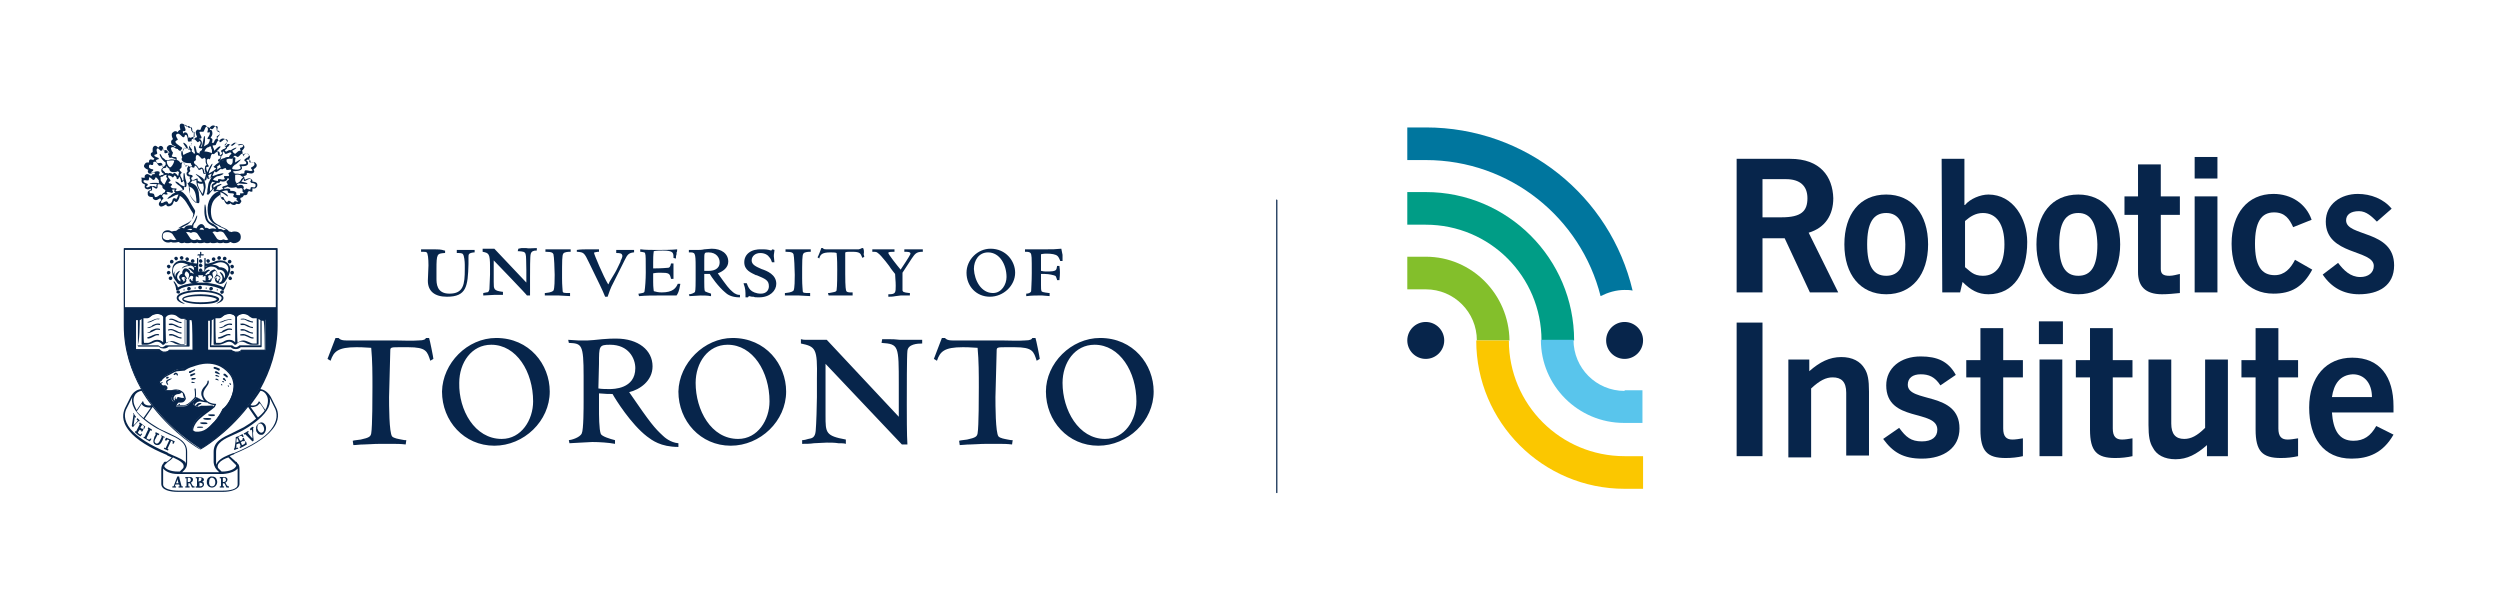 <?xml version="1.0" encoding="utf-8"?>
<!-- Generator: Adobe Illustrator 26.5.0, SVG Export Plug-In . SVG Version: 6.00 Build 0)  -->
<svg version="1.1" id="Signature_655" xmlns="http://www.w3.org/2000/svg" xmlns:xlink="http://www.w3.org/1999/xlink" x="0px"
	 y="0px" viewBox="0 0 406.1 100" style="enable-background:new 0 0 406.1 100;" xml:space="preserve">
<style type="text/css">
	.st0{fill:#07254B;}
	.st1{fill-rule:evenodd;clip-rule:evenodd;fill:#07254B;}
	.st2{fill:#83BF2B;}
	.st3{fill:#009D86;}
	.st4{fill:#59C5EC;}
	.st5{fill:#FBC700;}
	.st6{fill:#00769E;}
</style>
<g>
	<path id="University_of_Toronto_Mark_Stacked" class="st0" d="M178.7,54.9c5.4,0,8.7,4.3,8.7,8.7c0,4.8-4.2,8.8-9,8.8
		c-4.9,0-8.5-4-8.5-8.8C169.9,59,174,54.9,178.7,54.9 M179.5,71.3c3.2,0,5.1-3.1,5.1-6.1c0-4.8-2.7-9.2-6.8-9.2
		c-3.2,0-5.2,2.9-5.2,6.2C172.6,66.6,175.2,71.3,179.5,71.3z M162,55.3h-3.6c-1.6,0-2.7,0-3.7,0c-0.9,0-1.1-0.3-1.2-0.4H153
		c-0.1,0.2-1.2,3.2-1.3,3.4l0.5,0.3c0.5-1.5,1.2-2.2,4.2-2.2c0.3,0,1.2,0,2.4,0.1c0.2,2.1,0.2,4.3,0.2,6.4c0,1.3,0,6.4-0.2,7.5
		c-0.1,0.5-0.3,0.7-1.7,1c-0.6,0.1-1,0.1-1.3,0.2l0.1,0.7c0.4,0,1-0.1,1.7-0.1c0.7,0,1.5-0.1,2.7-0.1c0.5,0,1.2,0,1.9,0
		c0.7,0,1.4,0,2.2,0.1l0.1-0.7c-0.2,0-0.4,0-0.8-0.1c-0.5-0.1-1.2-0.2-1.5-0.5c-0.5-0.6-0.5-5.2-0.5-6.4c0-1.1,0.2-6.4,0.2-7.6
		c0-0.5,0.2-0.5,1.7-0.5l0.1,0c0.7,0,0.9,0,1.1,0c3,0,3.1,0.7,3.6,2.2l0.5-0.3c0-0.2-0.6-3.2-0.7-3.4h-0.5c-0.1,0.2-0.3,0.4-1.2,0.4
		c-1.2,0.1-2.5,0-3.9,0H162z M134.3,55.2c-0.7,0-1.2,0-2,0c-0.4,0-0.8,0-1.3,0c-0.4,0-0.5,0-0.9-0.1v0.7c2.4,0.5,2.7,0.8,2.6,5.7
		l0,3c0,1.1-0.1,4.5-0.2,5.5c-0.1,1.1-0.6,1.2-1.2,1.3c-0.3,0.1-0.7,0.2-1,0.2v0.6c0.6,0,1.3,0,1.9-0.1c0.6,0,1.5-0.1,2.1-0.1
		c0.6,0,1.3,0,1.9,0.1c0.5,0,0.9,0,1.2,0.1v-0.7c-3.3-0.6-3.3-1.1-3.3-3.9l0-7.1l0-1.3c0,0,0,0,12.4,13.1h0.9
		c-0.1-1.4-0.1-5-0.1-6.5c0-2.2,0-8,0.1-8.7c0.1-1.1,1.6-1.2,2.4-1.2v-0.6c-1.8,0-2.8,0-3.6,0c-0.8-0.1-1.3-0.1-1.8-0.1
		c-0.4,0-0.8,0-1.1,0l-0.1,0.6c2.8,0.2,2.8,0.4,2.8,6.8c0,0.8,0,4.5,0,5.2L134.3,55.2z M119,54.9c5.4,0,8.7,4.3,8.7,8.7
		c0,4.8-4.2,8.8-9,8.8c-4.9,0-8.5-4-8.5-8.8C110.3,59,114.4,54.9,119,54.9z M119.9,71.3c3.2,0,5.1-3.1,5.1-6.1
		c0-4.8-2.7-9.2-6.8-9.2c-3.2,0-5.2,2.9-5.2,6.2C113,66.6,115.5,71.3,119.9,71.3z M92.3,55.2c0.5,0,1.1,0.1,1.6,0.1
		c0.5,0,1.1,0,1.6,0c0.4,0,1.3-0.1,2.3-0.2c1-0.1,1.7-0.1,2.3-0.1c3.6,0,5.9,1.9,5.9,4.5c0,2.4-2.1,3.8-3.8,4.2
		c3.5,5.1,4.1,5.8,5.5,7.1c0.2,0.2,1.2,1.1,2.5,1.2l0,0.6c-2.9,0-4.3-1.1-5.1-1.7c-2.6-2-5.1-6-5.6-6.9c-0.7,0-1,0-2.2-0.1v2.4
		c0,1.1,0,3.5,0.3,4.2c0.2,0.4,1.5,0.8,2.3,1l0,0.6c-1-0.2-2.6-0.3-3.7-0.3c-0.6,0-3.2,0.2-3.7,0.2l-0.1-0.5c0.3,0,1.8-0.4,2.1-1.1
		c0.3-0.6,0.3-4.2,0.3-5.3v-4c0-5.2-0.3-5.3-2.4-5.4L92.3,55.2z M97.2,63.1c0.5,0.1,1.3,0.1,1.8,0.1c0.6,0,4.2,0,4.2-3.4
		c0-1.6-1.1-3.8-4.1-3.8c-1.8,0-1.8,0.2-1.8,3.1L97.2,63.1z M80.6,54.9c5.4,0,8.7,4.3,8.7,8.7c0,4.8-4.2,8.8-9,8.8
		c-4.9,0-8.5-4-8.5-8.8C71.9,59,75.9,54.9,80.6,54.9z M81.5,71.3c3.2,0,5.1-3.1,5.1-6.1c0-4.8-2.7-9.2-6.8-9.2
		c-3.2,0-5.2,2.9-5.2,6.2C74.5,66.6,77.1,71.3,81.5,71.3z M63.5,55.3h-3.6c-1.6,0-2.7,0-3.7,0c-0.9,0-1.1-0.3-1.2-0.4h-0.5
		c-0.1,0.2-1.2,3.2-1.3,3.4l0.5,0.3c0.5-1.5,1.2-2.2,4.2-2.2c0.3,0,1.2,0,2.4,0.1c0.2,2.1,0.2,4.3,0.2,6.4c0,1.3,0,6.4-0.2,7.5
		c-0.1,0.5-0.3,0.7-1.7,1c-0.6,0.1-1,0.1-1.3,0.2l0.1,0.7c0.5,0,1-0.1,1.7-0.1c0.7,0,1.5-0.1,2.7-0.1c0.5,0,1.2,0,1.9,0
		c0.7,0,1.4,0,2.2,0.1l0.1-0.7c-0.2,0-0.4,0-0.8-0.1c-0.5-0.1-1.2-0.2-1.5-0.5c-0.5-0.6-0.5-5.2-0.5-6.4c0-1.1,0.2-6.4,0.2-7.6
		c0-0.5,0.2-0.5,1.7-0.5l0.1,0c0.7,0,0.9,0,1.1,0c3,0,3.1,0.7,3.6,2.2l0.5-0.3c0-0.2-0.6-3.2-0.7-3.4h-0.5c-0.1,0.2-0.3,0.4-1.2,0.4
		c-1.2,0.1-2.5,0-3.9,0H63.5z M172.4,40.4c-1.1,0.1-1.3,0.1-2.6,0.1l-1.3,0l-1.3,0l-0.4,0l-0.3,0l0,0.1v0.3l0.1,0
		c0.3,0,0.6,0,0.8,0.2c0.2,0.3,0.2,0.6,0.2,3.3c0,1.3-0.1,2.7-0.1,2.9c-0.1,0.3-0.5,0.4-0.8,0.4l0,0l0,0.4l0.1,0
		c0.7-0.1,1.6-0.1,1.8-0.1l0.7,0c0,0,1.2,0.1,1.2,0.1l0-0.1v-0.4l-0.1,0c-0.9-0.1-1.2-0.2-1.2-0.3c-0.1-0.1-0.1-0.6-0.1-1
		c0-0.1,0-0.3,0-0.4c0,0,0-1.1,0-1.4c0.1,0,0.6,0,0.6,0c0.7,0,1.5,0.2,1.7,0.3c0.1,0,0.2,0.3,0.3,0.6l0,0.1h0.4l0-0.1
		c0.1-0.8,0.1-1.5,0-2.1l0-0.1h-0.4l0,0.1c-0.1,0.6-0.1,0.8-1.6,0.8c-0.4,0-0.6,0-1-0.1c0,0,0,0,0,0c0-0.1,0-0.3,0-0.4
		c0-0.2,0-0.3,0-0.5c0,0,0-1.6,0-1.8c0.4-0.1,0.8-0.1,0.9-0.1c0.8,0,1.5,0.1,1.8,0.4c0.2,0.2,0.3,0.5,0.4,0.7l0,0.1l0.4,0l0-0.1
		c0-0.1,0-0.5,0-0.9L172.4,40.4L172.4,40.4z M160.9,40.4c2.5,0,4,2,4,3.9c0,2.1-1.9,3.9-4.1,3.9c-2.2,0-3.8-1.7-3.8-3.9
		C157,42.2,158.8,40.4,160.9,40.4z M161.3,47.6c1.4,0,2.2-1.4,2.2-2.6c0-2-1.1-4-3-4c-1.5,0-2.3,1.3-2.3,2.7
		C158.3,45.6,159.4,47.6,161.3,47.6z M146.9,40.5v0.4l0.1,0c0.4,0,0.9,0,0.9,0.3c0,0.1-0.2,0.5-1.6,2.6c-0.6-0.7-2-2.5-2-2.7
		c0-0.1,0-0.2,0.9-0.2l0.1,0v-0.4l-0.7,0l-1.4,0l-1.5,0l0,0.1v0.3h0.1c0.4,0,0.6,0,0.8,0.2c0.5,0.3,2.1,2.4,2.1,2.5
		c0,0,0.6,0.8,0.7,0.9c0,0.5,0.1,1.1,0.1,1.9c0,1.1,0,1.4-1.1,1.4l-0.1,0l0,0.4l0.1,0c0.2,0,0.6,0,1.1-0.1l0.8-0.1l0.6,0l0.1,0
		l0.8,0l0-0.1v-0.3l-0.1,0c-1-0.1-1-0.2-1.1-0.4c0,0,0-0.1,0-0.1c0-0.5,0-1,0-1.5c0-0.4,0-0.9,0-1.3c0,0,1.5-2.3,1.5-2.3
		c0.5-0.7,0.7-1.1,1.7-1.1l0.1,0v-0.4l-0.1,0c-0.1,0-0.5,0-0.9,0l-0.5,0l-0.6,0l-0.4,0C147.5,40.5,146.9,40.5,146.9,40.5L146.9,40.5
		L146.9,40.5z M140.2,40.3H140l0,0c0,0-0.1,0.1-0.5,0.2l-1.5,0h-2.1l-1.7,0c-0.4,0-0.5-0.1-0.5-0.2l0,0h-0.3l0,0
		c0,0.1-0.5,1.4-0.6,1.5l0,0l0.3,0.2l0-0.1c0.2-0.6,0.5-0.9,1.8-0.9c0.4,0,0.8,0,1,0.1c0.1,1,0.1,2,0.1,2.7c0,0.7,0,2.8-0.1,3.3
		c0,0.2-0.1,0.3-0.7,0.4c0,0-0.5,0.1-0.5,0.1l-0.2,0l0.1,0.4l0.6,0l0.2,0l1.2,0l0.2,0l0.7,0l0.5,0l0.5,0l0-0.1l0-0.4l-0.3,0l-0.1,0
		c-0.3,0-0.6-0.1-0.6-0.2c-0.1-0.1-0.2-0.6-0.2-2.8l0-1.6l0-1.8c0-0.1,0-0.2,0.7-0.2l0,0l0.4,0l0.1,0c1.2,0,1.3,0.3,1.5,0.8l0.1,0.2
		l0.3-0.2l-0.1-0.4C140.4,40.9,140.3,40.4,140.2,40.3L140.2,40.3L140.2,40.3z M127.6,40.5v0.4l0.1,0c1,0,1.1,0.2,1.2,0.4
		c0.1,0.3,0.2,2.5,0.2,3.3v0.1c0,0.6,0,2.2-0.2,2.5c-0.1,0.1-0.3,0.3-1.3,0.4l-0.1,0v0.4l1.2,0h1.1l1.8,0.1l0-0.1l0-0.4h-0.1
		c-0.8,0-1.1,0-1.1-0.3c0-0.2-0.1-0.9-0.1-2.1c0-2.9,0-3.7,0.2-4c0.2-0.3,0.9-0.3,1.1-0.3l0.1,0v-0.4h-0.9c0,0-1.3,0-1.3,0l-0.8,0
		l-0.4,0C128.3,40.5,127.7,40.5,127.6,40.5L127.6,40.5L127.6,40.5z M120.9,42.6c0,1.3,1.1,1.7,1.9,2.1l0.1,0c1.4,0.6,2,0.8,2,1.8
		c0,0.6-0.4,1.2-1.3,1.2c-0.8,0-1.4-0.3-1.7-0.6c-0.4-0.4-0.5-0.9-0.6-1.1l0,0h-0.5l0,0.1c0.3,0.8,0.3,1.2,0.3,2.1l0,0.1l0.4,0l0,0
		c0,0,0.1-0.2,0.2-0.2c0.1,0,0.3,0.1,0.5,0.1l0.1,0c0,0,0.1,0,0.1,0c0.2,0.1,0.4,0.1,0.9,0.1c1.8,0,2.8-1.1,2.8-2.2
		c0-1.5-1.5-2.1-2.4-2.4c-0.9-0.4-1.6-0.7-1.6-1.4c0-0.7,0.6-1.2,1.4-1.2c0.8,0,1.3,0.4,1.4,0.6c0.3,0.3,0.4,0.6,0.5,0.9l0,0l0.1,0
		h0.3l-0.1-1c0-0.4,0.1-0.7,0.1-0.9l0-0.1l-0.3-0.1c0,0-0.2,0.1-0.2,0.2c-0.7-0.2-1-0.2-1.5-0.2C122,40.4,120.9,41.3,120.9,42.6z
		 M115.6,40.4c1.6,0,2.7,0.8,2.7,2.1c0,1-0.9,1.6-1.7,1.9c1.5,2.1,1.8,2.5,2.4,3c0,0,0.5,0.5,1.1,0.5l0.1,0l0,0.4h-0.1
		c-1.3,0-2-0.5-2.3-0.8c-1.1-0.9-2.3-2.6-2.5-3c-0.1,0-0.8,0-0.9,0c0,0.1,0,1,0,1s0,0.3,0,0.3c0,0.5,0,1.3,0.1,1.5
		c0.1,0.1,0.7,0.3,1,0.4l0,0l0,0.4l-0.1,0c-0.4-0.1-1.2-0.1-1.6-0.1c-0.3,0-1.4,0.1-1.7,0.1l-0.1,0l-0.1-0.3l0.1,0
		c0.2,0,0.8-0.2,0.9-0.4c0.1-0.2,0.1-1.6,0.1-2.1l0-0.2v-1.8c0-2.3-0.1-2.3-1-2.3l-0.1,0l0-0.4l0.1,0c0,0,0.7,0,0.7,0l0.7,0
		c0.2,0,0.6,0,1-0.1h0h0L115.6,40.4z M114.4,44c0.2,0,0.5,0,0.7,0c0.7,0,1.8-0.2,1.8-1.4c0-0.7-0.5-1.6-1.8-1.6
		c-0.7,0-0.7,0-0.7,1.3C114.4,42.2,114.4,43.9,114.4,44z M110,40.5c-0.9,0.1-2.4,0.1-3.3,0.1c-0.6,0-2.1,0-2.6-0.1l-0.1,0v0.4l0.1,0
		c0.6,0.1,0.7,0.1,0.7,0.3c0.1,0.2,0.1,0.9,0.1,3.1c0,1-0.1,2.5-0.2,3c0,0.3-0.4,0.3-0.9,0.4l-0.1,0l0.1,0.4l0.1,0
		c1-0.1,2.2-0.1,3-0.1l3,0l0,0c0.2-0.3,0.4-0.6,0.6-1.8l0-0.1l-0.4,0l0,0c-0.3,0.7-0.8,1.4-2.6,1.4c-0.6,0-0.9-0.1-1.3-0.2
		c0-0.2-0.1-0.5-0.1-1.5c0,0,0-1.1,0-1.4c0.5-0.1,0.9-0.1,1.1-0.1c1.5,0,1.6,0.1,1.8,1l0,0h0.4l0-0.1c0-1,0-1.2,0-2.3l0-0.1H109l0,0
		c-0.1,0.6-0.3,0.7-0.5,0.7c-1.1,0.1-2.1,0.1-2.4,0.1c0-0.1,0-1,0-1c0-0.5,0-1.2,0.1-1.8c0.4-0.1,1.1-0.1,1.5-0.1
		c0.8,0,1.3,0.1,1.5,0.3c0.2,0.2,0.2,0.5,0.2,0.8l0,0.1l0.4,0.1v-0.1c0-0.1,0-0.4,0.1-0.6l0-0.3C110,40.9,110,40.7,110,40.5
		L110,40.5L110,40.5z M93.7,40.6l0,0.3l0.1,0c1,0.1,1.1,0.1,1.9,1.8l1.7,3.5l0,0c0.3,0.6,0.7,1.5,0.9,2l0,0h0.4l0,0
		c0.3-0.8,0.4-1.3,1-2.4l1.8-3.6c0.4-0.8,0.6-1.1,1.4-1.2l0.1,0v-0.4l-0.1,0c-0.5,0-0.9,0-1.4,0c0,0-1.4,0-1.4,0l0,0.1l0,0.4l0.1,0
		c0.4,0,0.9,0,0.9,0.5c0,0.2-0.2,0.6-0.3,0.8l0,0.1c-0.4,0.8-0.6,1.3-0.9,1.8L99,45.8c0,0-0.1,0.3-0.2,0.4c-0.8-1.3-2.3-4.9-2.3-5.1
		c0-0.1,0-0.1,0.6-0.2l0.2,0v-0.4l-1.2,0l-0.6,0C95.1,40.5,94.2,40.5,93.7,40.6L93.7,40.6L93.7,40.6z M88.6,40.5v0.4l0.1,0
		c1,0,1.1,0.2,1.2,0.4c0.1,0.3,0.2,2.5,0.2,3.3v0.1c0,0.6,0,2.2-0.2,2.5c-0.1,0.1-0.3,0.3-1.3,0.4l-0.1,0v0.4l1.2,0h1.1l1.8,0.1
		l0-0.1l0-0.4h-0.1c-0.8,0-1.1,0-1.1-0.3c0-0.2-0.1-0.9-0.1-2.1c0-2.9,0-3.7,0.2-4c0.2-0.3,0.9-0.3,1.1-0.3l0.1,0v-0.4h-0.9
		c0,0-1.3,0-1.3,0l-0.8,0l-0.4,0L88.6,40.5L88.6,40.5L88.6,40.5z M84.2,40.4L84.2,40.4L84.2,40.4l-0.1,0.4l0.1,0
		c1.5,0.1,1.2,0.1,1.3,3.1c0,0,0,1.8,0,2c-0.1-0.1-5.2-5.5-5.2-5.5l0,0l-0.8,0l-0.6,0l0,0l-0.5,0l0,0.1l0,0.4l0,0
		c1,0.2,1.2,0.3,1.2,2.4l0,1.3c0,0.5-0.1,2-0.1,2.4c-0.1,0.4-0.2,0.5-0.5,0.5c0,0-0.5,0.1-0.5,0.1l0,0.1v0.3l1.8-0.1l0.8,0
		c0,0,0.6,0,0.6,0l0-0.1v-0.4l-0.1,0c-1.4-0.2-1.4-0.4-1.4-1.6l0-3.1c0,0,0-0.3,0-0.4c0.3,0.3,5.5,5.7,5.4,5.7l0,0l0.5,0l0-0.1
		c0-0.6,0-2.2,0-2.9c0-1,0-3.4,0.1-3.7c0.1-0.5,0.5-0.6,0.9-0.6h0.1v-0.4h-0.1c-0.8,0-1.2,0.1-1.6,0l-0.2,0l-0.6,0L84.2,40.4z
		 M70.6,40.5l-0.4,0c-0.5,0-1.5,0-1.7,0l-0.1,0l0,0.4h0.1c0.5,0,0.7,0,0.8,0.1c0.2,0.1,0.3,1,0.3,2.1l-0.1,2.5
		c0,1.7,1.1,2.6,3.1,2.6c3.2,0,3.4-1.7,3.5-5.3l0-1.1c0,0,0,0,0,0c0-0.5,0-0.7,0.9-0.8l0.1,0l0-0.4l-0.2,0l-1.3,0l-1,0l-0.4,0l0,0.1
		v0.4h0.1c0.4,0,0.8,0,0.9,0.2c0.2,0.2,0.3,1.2,0.3,1.7v0.7c0,2.5-0.2,4-2.5,4c-2.1,0-2.1-1.7-2.1-2.5v-1.4c0-2.6,0.1-2.6,1.3-2.7
		l0.1,0v-0.4l-0.1,0C71.7,40.5,71,40.5,70.6,40.5z"/>
	<path id="Shield__x0026__Scroll" class="st0" d="M44.9,66.3l-0.4-0.8l-0.5-1c-0.4-0.7-1-1.2-1.7-1.3c1.6-2.9,2.8-6.3,2.8-10.3V40.4
		c0-0.1-0.1-0.1-0.1-0.1H32.6h0H20.2c-0.1,0-0.1,0.1-0.1,0.1v12.5c0,4,1.2,7.4,2.8,10.3c-0.7,0.1-1.3,0.5-1.7,1.3l-0.5,1l-0.4,0.8
		c-0.3,0.7-0.7,2,0.7,3.7c1.1,1.4,3.4,2.8,6.1,3.9l0.1,0.1c0.2,0.1,0.5,0.2,0.7,0.3c-0.2,0.2-0.5,0.5-0.8,0.7L26.8,75
		c-0.1,0-0.1,0.1-0.2,0.1c0,0,0,0,0,0c0,0,0,0,0,0.1c-0.2,0.2-0.4,0.5-0.4,1v2.4c0,1,1.4,1.3,2.7,1.3h7.3c1.3,0,2.7-0.4,2.7-1.3
		v-2.4c0-0.5-0.1-0.8-0.4-1c0,0,0,0,0-0.1c0,0,0,0,0,0c0,0-0.1-0.1-0.2-0.1l-0.2-0.2c-0.2-0.2-0.6-0.5-0.8-0.7
		c0.2-0.1,0.4-0.2,0.7-0.3l0.1-0.1c2.7-1.1,5-2.5,6.1-3.9C45.5,68.3,45.2,66.9,44.9,66.3z M20.3,50.2h24.5c0,1.6,0,2.8,0,2.8
		c0,12.4-11.5,19.4-12.3,19.9c-0.8-0.5-12.2-7.5-12.2-19.9V50.2z M43.3,64.2c0.3,0.5,0.3,1.2,0,2c-0.1,0.1-0.1,0.2-0.2,0.4l-0.9-1.3
		c0,0-0.1-0.1-0.1-0.1c-0.1,0-0.1,0-0.1,0.1c-0.1,0.2-0.3,0.4-0.5,0.5c-0.3,0.1-0.6,0.1-0.8,0c0.5-0.7,1.1-1.5,1.6-2.3
		c0,0,0.1,0,0.1,0c0,0,0,0,0,0C42.7,63.5,43.1,63.8,43.3,64.2z M35.4,76.5l0.2,0.2h-6l0.2-0.2c0.3-0.3,0.6-0.6,0.6-1.4v-1.7
		c0-1.7-1.4-2.3-3.1-3.1c-0.6-0.3-1.2-0.5-1.8-0.9c-0.5-0.3-1.3-0.8-2-1.4l1.3-1.9c3.5,4.5,7.6,6.9,7.7,6.9c0,0,0.1,0,0.1,0
		c0.1,0,4.2-2.4,7.7-6.9l1.3,1.9c-0.7,0.6-1.5,1.1-2,1.4c-0.6,0.3-1.2,0.6-1.8,0.9c-1.7,0.8-3.1,1.4-3.1,3.1v1.7
		C34.8,75.9,35.1,76.2,35.4,76.5z M23.3,67.9c-0.4-0.4-0.8-0.7-1.1-1.1c0.2-0.2,0.7-1,0.8-1.2c0.1,0.2,0.3,0.4,0.6,0.5
		c0.3,0.1,0.6,0.1,0.9,0.1L23.3,67.9z M40.7,66.1c0.3,0.1,0.6,0,0.9-0.1c0.3-0.1,0.4-0.3,0.6-0.5c0.2,0.2,0.7,1,0.8,1.2
		c-0.3,0.4-0.7,0.8-1.1,1.1L40.7,66.1z M20.3,40.6c0.3,0,24.2,0,24.5,0c0,0.2,0,5.7,0,9.3H20.3C20.3,46.3,20.3,40.7,20.3,40.6z
		 M21.9,64.2c0.2-0.4,0.6-0.6,1-0.7c0,0,0,0,0,0c0,0,0.1,0,0.1,0c0.5,0.8,1,1.6,1.6,2.3c-0.2,0.1-0.5,0.1-0.8,0
		c-0.3-0.1-0.5-0.3-0.5-0.5c0-0.1-0.1-0.1-0.1-0.1c-0.1,0-0.1,0-0.1,0.1l-0.9,1.3c-0.1-0.1-0.1-0.2-0.2-0.4
		C21.6,65.4,21.6,64.7,21.9,64.2z M27.3,73.6l-0.1-0.1c-2.7-1.1-4.9-2.5-6-3.8c-1.2-1.5-1-2.7-0.6-3.4l0.4-0.8l0.5-1c0,0,0,0,0,0
		c-0.1,0.4-0.1,1,0.2,1.6c0.5,1.3,2.4,2.7,3.8,3.5c0.6,0.3,1.2,0.6,1.8,0.9c1.6,0.7,2.9,1.3,2.9,2.8v1.7c0,0.2,0,0.3,0,0.4
		c0-0.2-0.1-0.4-0.3-0.5C29.3,74.4,28.3,74.1,27.3,73.6z M26.8,75.5C26.8,75.5,26.8,75.5,26.8,75.5C26.8,75.4,26.8,75.4,26.8,75.5
		c0.1-0.1,0.2-0.2,0.2-0.2l0.2-0.2c0.3-0.2,0.7-0.5,0.9-0.8c0.6,0.3,1.1,0.5,1.5,0.9c0.3,0.3,0.3,0.7,0.1,0.9h0c0,0-0.1,0.1-0.1,0.1
		l-0.4,0.4h-0.3c-1.2,0-2-0.4-2.2-0.8C26.7,75.7,26.7,75.6,26.8,75.5z M38.6,76.1c0,0.1,0,0.1,0,0.2v2.4c0,0.8-1.3,1-2.4,1h-7.3
		c-1.1,0-2.4-0.3-2.4-1v-2.4c0-0.1,0-0.1,0-0.2c0.3,0.4,1.1,0.9,2.4,0.9h7.3h0C37.5,76.9,38.3,76.5,38.6,76.1z M37.9,75.1l0.2,0.2
		c0.1,0.1,0.1,0.1,0.2,0.2c0,0,0,0,0,0c0,0,0,0,0,0c0.1,0.1,0.1,0.2,0,0.3c-0.2,0.4-1,0.8-2.2,0.8h0h0H36l-0.4-0.4
		c0,0-0.1-0.1-0.1-0.1c0,0,0,0,0,0c-0.2-0.2-0.2-0.6,0.1-0.9c0.3-0.4,0.9-0.7,1.5-0.9C37.3,74.5,37.6,74.8,37.9,75.1z M44,69.8
		c-1,1.3-3.3,2.7-6,3.8l-0.1,0c-1.1,0.4-2,0.8-2.5,1.4c-0.1,0.1-0.2,0.3-0.3,0.5c0-0.1,0-0.3,0-0.4v-1.7c0-1.5,1.3-2.1,2.9-2.8
		c0.6-0.3,1.2-0.5,1.8-0.9c1.4-0.8,3.2-2.2,3.8-3.5c0.3-0.7,0.3-1.2,0.2-1.6c0,0,0,0,0,0l0.5,1l0.4,0.8C45,67.1,45.2,68.3,44,69.8z"
		/>
	<path id="Text_1_" class="st1" d="M24.6,70c0-0.1,0.1-0.1,0.1-0.2c-0.2-0.1-0.4-0.3-0.6-0.4c0,0.1-0.1,0.1-0.1,0.2
		c0,0,0.1,0.1,0.1,0.1c-0.2,0.4-0.4,0.8-0.6,1.3c0,0-0.1-0.1-0.1-0.1c0,0.1-0.1,0.1-0.1,0.2c0.3,0.2,0.7,0.4,1,0.6
		c0.1-0.1,0.2-0.2,0.3-0.4c0,0,0,0,0,0c0,0-0.1-0.1-0.1-0.1c-0.1,0.1-0.2,0.2-0.3,0.2c-0.1,0-0.3-0.1-0.4-0.2c0-0.1,0.5-1,0.6-1.3
		C24.5,69.9,24.6,70,24.6,70L24.6,70z M23.1,70.1c0.1-0.1,0.2-0.3,0.2-0.4c0,0-0.1-0.1-0.1-0.1c0,0-0.1,0.1-0.1,0.1
		c0,0-0.2-0.2-0.3-0.2c0.1-0.2,0.2-0.4,0.3-0.5c0.1,0.1,0.3,0.2,0.3,0.3c0,0.1-0.1,0.2-0.1,0.3c0,0,0.1,0.1,0.1,0.1
		c0.1-0.1,0.1-0.3,0.2-0.4c-0.3-0.2-0.6-0.5-0.9-0.7c0,0.1-0.1,0.1-0.1,0.2c0,0,0.1,0.1,0.1,0.1c-0.2,0.4-0.4,0.8-0.6,1.2
		c0,0-0.1-0.1-0.1-0.1c0,0.1-0.1,0.1-0.1,0.2c0.3,0.3,0.6,0.5,0.9,0.7c0.1-0.1,0.2-0.3,0.3-0.4c0,0,0,0,0,0c0,0-0.1-0.1-0.1-0.1
		c0,0-0.2,0.2-0.2,0.2c-0.1,0-0.3-0.2-0.4-0.3c0-0.1,0.2-0.4,0.3-0.5c0.1,0.1,0.2,0.1,0.3,0.2c0,0,0,0.1-0.1,0.2
		C23,70.1,23,70.1,23.1,70.1L23.1,70.1z M28.4,71.7c-0.4-0.2-0.9-0.4-1.4-0.6c-0.1,0.1-0.2,0.3-0.2,0.4c0.1,0,0.1,0.1,0.2,0.1
		c0.1-0.1,0.1-0.2,0.2-0.2c0.1,0,0.2,0.1,0.3,0.1c-0.2,0.4-0.4,0.9-0.6,1.3c-0.1,0-0.1-0.1-0.2-0.1c0,0.1,0,0.1-0.1,0.2
		c0.2,0.1,0.5,0.2,0.7,0.3c0-0.1,0-0.1,0.1-0.2c-0.1,0-0.1-0.1-0.2-0.1c0.2-0.4,0.4-0.9,0.6-1.3c0.1,0,0.2,0.1,0.3,0.2
		C28,71.9,28,72,28,72c0,0,0.1,0.1,0.2,0.1C28.2,72,28.3,71.9,28.4,71.7L28.4,71.7z M26.8,71c-0.2-0.1-0.4-0.2-0.6-0.3
		c0,0.1-0.1,0.1-0.1,0.1c0.1,0,0.1,0.1,0.2,0.1c-0.2,0.4-0.5,1.4-1,1.1c-0.3-0.2-0.2-0.5,0-0.8c0.1-0.2,0.2-0.4,0.3-0.6
		c0.1,0,0.1,0.1,0.2,0.1c0-0.1,0-0.1,0.1-0.2c-0.2-0.1-0.4-0.2-0.6-0.3c0,0.1-0.1,0.1-0.1,0.2c0,0,0.1,0,0.1,0.1
		c0,0.1-0.1,0.3-0.2,0.4C25,71.3,24.8,71.7,25,72c0,0.1,0.1,0.1,0.2,0.2c0.1,0.1,0.3,0.1,0.4,0.1c0.5,0,0.8-0.7,1-1.3
		c0,0,0.1,0,0.1,0.1C26.8,71.1,26.8,71,26.8,71L26.8,71z M22.5,68.4c0,0,0.1,0.1,0.1,0.1c0-0.1,0-0.1,0.1-0.2
		c-0.1-0.1-0.3-0.3-0.4-0.4c0,0.1-0.1,0.1-0.1,0.2c0,0.1,0.1,0.1,0.2,0.2c-0.1,0.2-0.7,0.8-0.7,0.8c0,0,0,0,0,0c0,0,0.2-1.3,0.2-1.4
		c0,0.1,0.1,0.1,0.1,0.2c0-0.1,0.1-0.1,0.1-0.2c-0.2-0.2-0.3-0.4-0.4-0.6c0,0-0.1,0.1-0.1,0.1c0,0,0.1,0.1,0.1,0.1
		c0,0.2-0.3,1.7-0.3,1.9c0.1,0.1,0.1,0.1,0.2,0.2C21.7,69.2,22.4,68.5,22.5,68.4L22.5,68.4z M38.4,71.9
		C38.4,71.9,38.4,71.9,38.4,71.9c0-0.3,0-0.5,0.1-0.8c0,0,0,0,0,0c0.1,0.2,0.2,0.4,0.3,0.6C38.7,71.8,38.5,71.8,38.4,71.9L38.4,71.9
		z M39.8,71.7c0,0.1,0.1,0.2,0,0.3c0,0.1-0.4,0.3-0.5,0.3c-0.1-0.2-0.1-0.4-0.2-0.5c0.1,0,0.4-0.2,0.4-0.2c0,0,0.1,0.1,0.1,0.1
		c0.1,0,0.1-0.1,0.2-0.1c-0.1-0.2-0.1-0.3-0.2-0.5c-0.1,0-0.1,0.1-0.2,0.1c0,0.1,0,0.1,0,0.2c0,0.1-0.3,0.2-0.4,0.2
		c-0.1-0.2-0.2-0.4-0.3-0.6c0.1-0.1,0.3-0.2,0.5-0.2c0.1,0,0.1,0.1,0.2,0.2c0.1,0,0.1-0.1,0.2-0.1c0,0-0.2-0.3-0.2-0.4
		c-0.3,0.2-0.7,0.4-1.1,0.5c0,0.6-0.1,1.2-0.2,1.8c0,0-0.1,0.1-0.1,0.1c0,0.1,0,0.1,0.1,0.2c0.2-0.1,0.4-0.2,0.6-0.2
		c0-0.1,0-0.1-0.1-0.2c-0.1,0-0.1,0.1-0.2,0.1c0-0.2,0-0.4,0-0.6c0.1-0.1,0.3-0.1,0.5-0.2c0.1,0.2,0.2,0.4,0.2,0.5
		c-0.1,0-0.1,0.1-0.2,0.1c0,0.1,0.1,0.1,0.1,0.2c0.4-0.2,0.8-0.4,1.1-0.6c0-0.1-0.1-0.3-0.1-0.4C39.9,71.7,39.9,71.7,39.8,71.7
		L39.8,71.7z M41.1,69.6c0,0,0.1-0.1,0.1-0.1c0-0.1-0.1-0.1-0.1-0.2c-0.2,0.1-0.4,0.2-0.5,0.4c0,0.1,0.1,0.1,0.1,0.2
		c0.1,0,0.1-0.1,0.2-0.1c0.1,0.3,0.1,1,0.1,1.2c0,0.1,0,0.1,0,0.2c0,0,0,0,0,0c0,0-0.2-0.2-0.2-0.2l-0.4-0.5
		c-0.1-0.1-0.1-0.2-0.2-0.2c0.1,0,0.1-0.1,0.2-0.1c0-0.1,0-0.1-0.1-0.2c-0.2,0.1-0.4,0.3-0.7,0.4c0,0.1,0,0.1,0.1,0.2
		c0,0,0.1,0,0.1-0.1c0.1,0.1,0.2,0.2,0.3,0.3c0.2,0.2,0.4,0.4,0.6,0.6c0.1,0.1,0.2,0.2,0.3,0.3c0.1,0,0.1-0.1,0.2-0.1
		c0-0.4-0.1-0.8-0.1-1.3C41.2,70,41.1,69.8,41.1,69.6L41.1,69.6z M36.2,78.3c0-0.2,0-0.5,0-0.7c0.1,0,0.2,0,0.3,0
		c0.2,0.1,0.3,0.4,0.1,0.6C36.5,78.3,36.3,78.3,36.2,78.3L36.2,78.3z M36.9,78.9c-0.1-0.1-0.2-0.4-0.3-0.5c0,0,0,0,0,0
		c0.3-0.1,0.5-0.6,0.2-0.8c-0.2-0.2-0.7-0.1-1.1-0.1c0,0.1,0,0.1,0,0.2v0c0.1,0,0.1,0,0.2,0V79c-0.1,0-0.1,0-0.2,0
		c0,0.1,0,0.1,0,0.2v0h0.7c0-0.1,0-0.1,0-0.2c-0.1,0-0.1,0-0.2,0c0-0.2,0-0.4,0-0.5c0.1,0,0.2,0,0.2,0c0.2,0.1,0.3,0.6,0.4,0.7
		c0,0,0.4,0,0.4,0l0-0.2c-0.1,0-0.1,0-0.2,0C37,79,37,78.9,36.9,78.9L36.9,78.9z M32.9,78.8c0,0.1-0.2,0.2-0.3,0.2
		c-0.1,0-0.2,0-0.2,0c0,0,0-0.1,0-0.1c0-0.1,0-0.4,0-0.5C32.6,78.4,33,78.5,32.9,78.8L32.9,78.8z M32.3,77.6c0.2,0,0.3,0,0.4,0.1
		c0,0,0.1,0.1,0,0.2c0,0.2-0.2,0.3-0.5,0.3C32.3,78,32.3,77.8,32.3,77.6L32.3,77.6z M32.8,78.3L32.8,78.3L32.8,78.3
		c0.3-0.1,0.5-0.5,0.1-0.7c-0.2-0.1-0.7-0.1-1.1-0.1v0.2c0.1,0,0.1,0,0.2,0V79c-0.1,0-0.1,0-0.2,0c0,0.1,0,0.1,0,0.2
		c0.4,0,0.9,0.1,1.1-0.1c0.2-0.1,0.3-0.4,0.2-0.6C33.1,78.3,33,78.3,32.8,78.3L32.8,78.3z M30.5,78.3c0-0.2,0-0.5,0-0.7
		c0.1,0,0.2,0,0.3,0c0.2,0.1,0.3,0.4,0.1,0.6C30.9,78.3,30.7,78.3,30.5,78.3L30.5,78.3z M31.3,78.9c-0.1-0.1-0.2-0.4-0.3-0.5
		c0,0,0,0,0,0c0.3-0.1,0.5-0.6,0.2-0.8c-0.2-0.2-0.7-0.1-1.1-0.1c0,0.1,0,0.1,0,0.2v0c0.1,0,0.1,0,0.2,0V79c-0.1,0-0.1,0-0.2,0
		c0,0.1,0,0.1,0,0.2v0h0.7c0-0.1,0-0.1,0-0.2c-0.1,0-0.1,0-0.2,0c0-0.2,0-0.4,0-0.5c0.1,0,0.2,0,0.2,0c0.2,0.1,0.3,0.6,0.4,0.7
		c0,0,0.4,0,0.4,0l0-0.2c-0.1,0-0.1,0-0.2,0C31.4,79,31.4,78.9,31.3,78.9L31.3,78.9z M28.6,78.5c0.1-0.2,0.2-0.5,0.2-0.7
		c0,0,0,0,0,0l0.2,0.7H28.6L28.6,78.5z M29.1,77.4c-0.1,0-0.2,0-0.3,0c-0.2,0.5-0.4,1.1-0.6,1.6c0,0-0.1,0-0.2,0v0.2h0.6V79
		c-0.1,0-0.1,0-0.2,0c0-0.1,0.1-0.2,0.1-0.3c0.2,0,0.4,0,0.6,0c0,0.1,0.1,0.2,0.1,0.3c-0.1,0-0.1,0-0.2,0v0.2h0.7V79
		c-0.1,0-0.1,0-0.2,0C29.4,78.5,29.2,78,29.1,77.4L29.1,77.4z M42.7,70.2c-0.4,0.3-0.8-0.2-0.9-0.6c0-0.2,0-0.4,0.1-0.6
		c0,0,0.1-0.1,0.1-0.1c0.1-0.1,0.2-0.1,0.3-0.1C42.7,68.8,43.2,69.8,42.7,70.2L42.7,70.2z M42.9,68.8c-0.2-0.2-0.5-0.3-0.9,0
		c-0.1,0.1-0.1,0.1-0.2,0.2c-0.2,0.2-0.2,0.4-0.2,0.6c0,0.1,0,0.2,0,0.3c0,0.1,0.1,0.3,0.2,0.4c0.2,0.3,0.5,0.4,0.9,0.3
		C43.3,70.2,43.4,69.2,42.9,68.8L42.9,68.8z M34.5,79c-0.5,0.1-0.6-0.5-0.5-0.9c0-0.2,0.1-0.4,0.3-0.5c0,0,0.1,0,0.1,0
		c0.1,0,0.2,0,0.3,0.1C35.1,77.9,35.1,79,34.5,79L34.5,79z M34.4,77.4c-0.1,0-0.1,0-0.2,0c-0.2,0.1-0.4,0.2-0.5,0.4
		c0,0.1-0.1,0.2-0.1,0.3c0,0.1,0,0.3,0,0.4c0.1,0.4,0.3,0.6,0.7,0.7c0.7,0.1,1.2-0.7,0.9-1.3C35.1,77.6,34.9,77.4,34.4,77.4
		L34.4,77.4z"/>
	<path class="st0" d="M20.3,50L45,50c0,1.6,0,2.8,0,2.8c0,12.4-11.6,19.7-12.4,20.1c-0.8-0.5-12.4-7.5-12.4-19.9L20.3,50z
		 M37.3,60.6c-2.3-2.7-5.5-1.4-5.5-1.4c-0.6,0.1-1.1,0.4-1.5,0.6L30,59.9l-0.4,0l-0.7,0.1c-0.4,0.1-0.8,0.3-1.4,0.7l-0.4,0.2
		c-0.7,0.4-0.8,0.7-0.9,0.8c-0.1,0.1-0.2,0.2-0.3,0.3c0,0,0,0,0,0.1c0,0.1,0,0.2,0.1,0.3c0.1,0.4,0.5,0.3,0.5,0.3c0,0,0.1,0,0.1,0
		c0.2-0.1,0.3,0,0.4,0.2l0,0c0,0.1-0.2,0.2-0.2,0.2c0,0-0.1,0-0.1,0.1c0.1,0.3,0.6,0.2,0.8,0.2l0.1,0l0.2,0c0.3,0,0.7-0.1,1,0
		c0.2,0,0.3,0.1,0.5,0.2c0,0.1,0,0.2-0.1,0.2l-0.2,0c-0.3,0.1-0.8,0.1-1,0.5c-0.2,0.4-0.1,0.7,0,0.8l0.1,0.1c0.1,0,0.2-0.1,0.4-0.2
		c0.3-0.2,0.3-0.3,0.3-0.3c0-0.1,0.1-0.2,0.1-0.2c0,0,0.1,0,0.1,0c0.2,0.1,0.7,0.2,1,0.1c0,0.1-0.1,0.4-0.3,0.5
		c-0.1,0.1-0.3,0.1-0.4,0.1c-0.1,0-0.3,0-0.3,0.1c-0.1,0.1-0.3,0.4-0.4,0.5c0,0,0,0.1,0,0.1l0,0.1c0,0,0.1,0,0.1,0l0.9,0l0.1,0
		c0.3,0,0.6,0,0.8-0.2l0.1-0.1l0.5-0.4l0.5-0.4l0.2-0.2c0,0,0.1-0.1,0.1-0.2c0.2,0.1,0.6,0.4,0.8,0.4c-0.1,0-0.3,0-0.6,0.1
		c-0.3,0.1-0.4,0.2-0.7,0.5c0,0,0,0.1,0,0.1c0,0,0,0,0,0.1c0.1,0.1,0.5,0.3,0.6,0.4c0.1,0,0.3,0,0.4-0.1l0.3-0.1c0.1,0,1.2,0,2,0
		l-0.4,0.4c-0.4,0.3-1,0.7-1.7,1.2c-0.7,0.6-1.3,1.4-1.3,2c0,0.1-0.1,0.2-0.1,0.2c0,0.1,0.2,0.3,0.5,0.4c1.5,0.2,2.3-0.8,3-1.5
		l0.2-0.2c0.5-0.5,0.9-1.2,1.1-1.6c0.1-0.2,0.2-0.4,0.2-0.4c0.7-0.5,1.5-1.8,1.7-3.2C38.2,62.3,37.9,61.3,37.3,60.6z M43,51.9h-0.5
		l-0.5-0.3h0c0,0-0.1,0-0.1,0h-0.7c-0.1,0-0.3-0.1-0.4-0.2c-0.2-0.2-0.6-0.4-1.2-0.4c-0.7,0-1,0.3-1.2,0.5c-0.2-0.2-0.5-0.5-1.1-0.5
		c-0.6,0-0.9,0.2-1.2,0.4c-0.2,0.1-0.3,0.2-0.4,0.2H35c0,0-0.1,0-0.1,0l-0.5,0.3h-0.5c-0.1,0-0.1,0.1-0.1,0.1v4.8
		c0,0.1,0.1,0.1,0.1,0.1c0,0,3.6,0,3.7,0c0.1,0.1,0.3,0.2,0.6,0.3c0.1,0,0.4,0,0.5,0c0.3-0.1,0.5-0.2,0.6-0.3c0.1,0,3.7,0,3.7,0
		c0.1,0,0.1-0.1,0.1-0.1V52C43.1,51.9,43,51.9,43,51.9z M31.3,51.9h-0.5l-0.5-0.3c0,0-0.1,0-0.1,0h-0.7c-0.1,0-0.3-0.1-0.4-0.2
		c-0.2-0.2-0.6-0.4-1.2-0.4c-0.7,0-1,0.3-1.2,0.5c-0.2-0.2-0.5-0.5-1.1-0.5c-0.6,0-0.9,0.2-1.2,0.4c-0.2,0.1-0.3,0.2-0.4,0.2h-0.7
		c0,0-0.1,0-0.1,0l-0.5,0.3h-0.5C22,51.9,22,51.9,22,52v4.8c0,0.1,0.1,0.1,0.1,0.1c0,0,3.6,0,3.7,0c0.1,0.1,0.3,0.2,0.6,0.3
		c0.1,0,0.4,0,0.5,0c0.3-0.1,0.5-0.2,0.6-0.3c0.1,0,3.7,0,3.7,0c0.1,0,0.1-0.1,0.1-0.1V52C31.4,51.9,31.3,51.9,31.3,51.9z"/>
	<g id="Beaver_3_">
		<path class="st0" d="M37.3,60.5c-2.3-2.8-5.6-1.4-5.6-1.4c-0.6,0.1-1.1,0.4-1.5,0.6l-0.3,0.1c0,0-0.4,0-0.4,0L28.8,60
			c-0.4,0.1-0.8,0.3-1.4,0.7L27,60.9c-0.7,0.4-0.9,0.7-0.9,0.8c-0.1,0.1-0.2,0.2-0.3,0.3c0,0,0,0.1,0,0.1c0,0.1,0,0.2,0.1,0.3
			c0.1,0.4,0.5,0.4,0.5,0.4c0,0,0.1,0,0.1,0c0.2-0.1,0.3-0.1,0.4,0.1l0,0c0,0.1-0.2,0.1-0.2,0.2c0,0-0.1,0.1-0.1,0.1
			c0.1,0.3,0.6,0.3,0.8,0.3l0.1,0l0.2,0c0.3,0,0.8-0.1,1-0.1c0.2,0,0.3,0.1,0.5,0.2c0,0.1-0.1,0.1-0.1,0.1l-0.2,0
			c-0.3,0.1-0.8,0.1-0.9,0.5c-0.2,0.4-0.1,0.7,0,0.8l0.1,0.2c0.1,0,0.3-0.1,0.4-0.1c0.3-0.2,0.3-0.3,0.4-0.4c0-0.1,0.1-0.2,0.1-0.2
			c0,0,0.1,0,0.1,0c0.2,0.1,0.6,0.3,0.9,0.1c0,0.1-0.1,0.2-0.2,0.3c-0.1,0.1-0.3,0.1-0.5,0.1c-0.1,0-0.3,0-0.3,0.1
			c-0.1,0.1-0.4,0.5-0.4,0.6c0,0,0,0.1,0,0.1l0,0.1c0,0,0.1,0,0.1,0l0.9,0l0.1,0c0.3,0,0.6,0,0.8-0.1l0.1-0.1l0.5-0.4l0.5-0.4
			l0.2-0.2c0,0,0.1-0.1,0.1-0.2c0.2,0.1,0.4,0.2,0.6,0.3c-0.1,0-0.2,0-0.5,0.1c-0.3,0.1-0.5,0.3-0.6,0.6c0,0,0,0,0,0.1
			c0,0,0,0.1,0,0.1c0.1,0.1,0.5,0.3,0.6,0.4c0.1,0,0.3,0,0.4-0.1l0.3-0.1c0.1,0,1.1,0,1.9,0l-0.4,0.3c-0.4,0.3-1,0.7-1.7,1.3
			c-0.7,0.6-1.3,1.5-1.3,2.1c0,0.1,0,0.1,0,0.2c0,0.1,0.2,0.3,0.5,0.4c1.5,0.2,2.4-0.8,3.1-1.6l0.2-0.2c0.5-0.5,0.9-1.2,1.1-1.6
			c0.1-0.2,0.2-0.4,0.2-0.4c0.7-0.5,1.6-1.8,1.8-3.2C38.3,62.3,38,61.3,37.3,60.5z M29.9,64.6c-0.2,0.2-0.6,0-0.7-0.1l-0.2,0
			c-0.1,0-0.3,0.1-0.3,0.3c0,0-0.1,0.1-0.1,0.1c0,0,0-0.1-0.1-0.2c0-0.1,0-0.3,0-0.3c0,0-0.2,0.3-0.1,0.6c-0.1,0-0.1,0.1-0.1,0.1
			c0,0-0.1-0.2-0.1-0.4c0-0.1,0-0.2,0.1-0.3c0.1-0.3,0.5-0.4,0.8-0.4l0.2-0.1c0.1,0,0.2-0.1,0.2-0.2c0.1,0.1,0.2,0.2,0.2,0.2
			C29.7,64.1,29.8,64.4,29.9,64.6C29.9,64.6,29.9,64.6,29.9,64.6z M32.7,65.9c0,0-0.3,0.1-0.3,0.1c-0.1,0-0.3,0.1-0.3,0.1
			c0,0,0,0,0,0c0-0.1,0.1-0.2,0.2-0.3c0.2-0.1,0.5-0.2,0.4-0.3c-0.1-0.1-0.4,0-0.5,0c-0.2,0.1-0.3,0.3-0.4,0.4
			c-0.1,0-0.1-0.1-0.2-0.1c0.1-0.2,0.3-0.4,0.5-0.5c0.3-0.1,0.4-0.1,0.4-0.1c0.1,0,1,0.2,1.2,0.2c0,0,0,0,0,0c0,0,0.1,0,0.1,0.1
			c0.4,0.2,0.8,0.3,1,0.3c0,0.1,0,0.1-0.1,0.2C34.4,65.9,32.8,65.9,32.7,65.9z M37.9,63.3c-0.2,1.3-1,2.6-1.7,3.1
			c-0.1,0-0.1,0.2-0.3,0.5c-0.2,0.4-0.6,1-1.1,1.6l-0.2,0.2c-0.7,0.8-1.5,1.7-2.9,1.5c-0.2,0-0.3-0.1-0.3-0.2
			c-0.1-0.4,0.3-1.4,1.2-2.1c0.7-0.6,1.3-1,1.7-1.3l0.5-0.4c0,0,0.1-0.1,0.1-0.1c0,0,0,0,0,0c0.1-0.2,0.2-0.4,0.2-0.4
			c0,0,0-0.1,0-0.1c0,0,0,0-0.1,0c0,0-0.6,0-1.1-0.3c-0.4-0.2-0.6-0.5-0.8-0.9c-0.2-0.6,0.1-1.1,0.4-1.5c0.2-0.3,0.5-0.6,0.4-1
			c0-0.1-0.1-0.1-0.1-0.1c0,0-0.1,0.1-0.1,0.1c0,0,0,0,0,0c0,0,0,0,0,0.1c0,0.2-0.2,0.5-0.4,0.7c-0.3,0.3-0.6,0.7-0.6,1.2
			c0,0.1,0,0.3,0.1,0.5c0.1,0.3,0.2,0.5,0.4,0.7c-0.4-0.1-0.9-0.3-1.3-0.6c0,0,0,0-0.1,0c0.1-0.4,0-1,0-1.3c0-0.1-0.1-0.1-0.1-0.1
			c-0.1,0-0.1,0.1-0.1,0.1c0.1,0.6,0.1,1.3,0,1.4l-0.2,0.2L31,65.2l-0.5,0.4l-0.2,0.1c-0.1,0.1-0.5,0.1-0.7,0.1l-0.1,0
			c0,0-0.2,0-0.3,0c0-0.1,0.1-0.2,0-0.2c-0.1,0-0.2,0.1-0.3,0.2c-0.1,0-0.2,0-0.2,0c0.1-0.2,0.2-0.4,0.3-0.4l0.2,0
			c0.2,0,0.4,0,0.6-0.1c0.3-0.2,0.3-0.4,0.4-0.5c0-0.1-0.2-0.8-0.3-0.9c-0.1-0.2-0.6-0.6-1-0.6c-0.3-0.1-0.8,0-1.1,0.1l-0.2,0
			c0,0-0.1,0-0.1,0c-0.1,0-0.4,0-0.5-0.1c0.1,0,0.2-0.1,0.2-0.2l0-0.2c-0.2-0.4-0.5-0.3-0.6-0.3l-0.1,0c0,0-0.2,0-0.3-0.3l0.2-0.1
			c0,0,0.1-0.1,0-0.1s-0.1-0.1-0.1,0L26,62.2c0,0,0-0.1,0-0.1c0-0.1,0.1-0.2,0.2-0.2c0,0,0,0,0.1-0.1c0,0,0.1-0.3,0.8-0.7l0.4-0.2
			c0.6-0.3,1-0.6,1.4-0.6l1.1-0.1l0.3-0.2c0.3-0.2,0.8-0.4,1.5-0.6c0.1,0,3.2-1.3,5.4,1.3C37.8,61.4,38,62.3,37.9,63.3z"/>
		<path class="st0" d="M28.7,60.6c-0.1-0.1-0.2-0.1-0.3,0c-0.2,0.1-0.3,0.3-0.1,0.3c0.1,0.1,0.2-0.1,0.2-0.1c0,0,0.1,0,0.1,0
			c0.1,0,0.1,0.1,0.1,0.1c0,0,0,0.1,0.1,0.1C28.9,61.1,29,60.7,28.7,60.6z"/>
		<path class="st0" d="M27,61.9c-0.1,0.3,0.2,0.7,0.3,0.6c0.1-0.1-0.2-0.3-0.1-0.5c0.1-0.2,0.7-0.4,0.7-0.5
			C28,61.4,27.1,61.6,27,61.9z"/>
		<path class="st0" d="M34.4,67.3c-0.3,0-0.6,0-0.6,0.1c0,0.1,0.3,0.2,0.6,0.2c0.2,0,0.6,0,0.5-0.2C34.9,67.3,34.6,67.3,34.4,67.3z"
			/>
		<path class="st0" d="M33.7,67.9c-0.3,0-0.7,0-0.7,0.1c0,0.1,0.3,0.2,0.7,0.2c0.2,0,0.7,0,0.6-0.2C34.3,67.9,33.9,67.9,33.7,67.9z"
			/>
		<path class="st0" d="M33.1,68.6c-0.3,0-0.6,0-0.6,0.1c0,0.1,0.3,0.2,0.6,0.2c0.2,0,0.6,0,0.6-0.1C33.7,68.6,33.3,68.6,33.1,68.6z"
			/>
		<path class="st0" d="M32.5,69.3c-0.2,0-0.5,0-0.5,0.1c0,0.1,0.2,0.1,0.5,0.1c0.2,0,0.5,0,0.5-0.1C33,69.3,32.7,69.3,32.5,69.3z"/>
		<path class="st0" d="M27.2,61.5L27.2,61.5c0.2-0.1,0.2-0.1,0.2-0.2c0-0.1-0.1-0.1-0.2-0.1l-0.1,0c-0.1,0-0.1,0.1-0.1,0.2
			C27,61.5,27.1,61.6,27.2,61.5z"/>
		<path class="st0" d="M31.7,60c0,0-0.1-0.1-0.1,0l-0.8,0.3c-0.1,0-0.1,0.1-0.1,0.2c0,0.1,0.1,0.1,0.2,0.1l0.7-0.4
			C31.7,60.1,31.7,60.1,31.7,60z"/>
		<path class="st0" d="M31.7,60.8c0,0,0.1-0.1,0-0.1c0,0-0.1-0.1-0.1-0.1L31,60.8c-0.1,0-0.1,0.1-0.1,0.2c0,0.1,0.1,0.2,0.2,0.1
			L31.7,60.8z"/>
		<path class="st0" d="M31.7,61.4l-0.5,0c-0.1,0-0.1,0.1-0.1,0.2c0,0.1,0.1,0.1,0.1,0.1l0.5-0.1c0,0,0.1-0.1,0.1-0.1
			C31.8,61.4,31.7,61.4,31.7,61.4z"/>
		<path class="st0" d="M31.6,62.1L31.2,62c-0.1,0-0.1,0.1-0.1,0.1c0,0.1,0,0.1,0.1,0.1l0.4,0C31.6,62.3,31.7,62.2,31.6,62.1
			C31.7,62.1,31.6,62.1,31.6,62.1z"/>
		<path class="st0" d="M34.9,59.6c-0.1,0-0.2,0-0.2,0.1c0,0.1,0,0.2,0.1,0.2c0,0,0.4,0.1,0.7,0.3c0.1,0,0.1,0,0.2-0.1
			c0-0.1,0-0.1,0-0.2C35.3,59.7,34.9,59.6,34.9,59.6z"/>
		<path class="st0" d="M35.1,60.3c-0.1,0-0.1,0-0.2,0.1c0,0.1,0,0.1,0.1,0.2c0,0,0.3,0.1,0.6,0.2c0.1,0,0.1,0,0.1,0
			c0-0.1,0-0.1,0-0.1C35.3,60.3,35.1,60.3,35.1,60.3z"/>
		<path class="st0" d="M35.1,60.9c-0.1,0-0.1,0-0.1,0.1c0,0.1,0,0.1,0.1,0.1c0,0,0.3,0.1,0.4,0.1c0,0,0.1,0,0.1,0c0,0,0-0.1,0-0.1
			C35.2,60.9,35.2,60.9,35.1,60.9z"/>
		<path class="st0" d="M35.1,61.5c0,0-0.1,0-0.1,0.1c0,0.1,0,0.1,0.1,0.1c0,0,0.2,0,0.3,0.1c0,0,0.1,0,0.1,0c0,0,0-0.1,0-0.1
			C35.3,61.5,35.1,61.5,35.1,61.5z"/>
		<path class="st0" d="M37,61.1c-0.3-0.3-0.4-0.4-0.5-0.4c-0.1,0-0.2,0-0.2,0.1s0,0.2,0.1,0.2c0,0,0.2,0.1,0.4,0.3
			c0.1,0,0.1,0,0.2,0C37,61.2,37,61.1,37,61.1z"/>
		<path class="st0" d="M36.4,61.4c-0.1,0-0.1,0-0.2,0.1c0,0.1,0,0.1,0.1,0.2c0,0,0.1,0,0.3,0.2c0,0,0.1,0,0.1,0c0,0,0-0.1,0-0.1
			C36.5,61.4,36.4,61.4,36.4,61.4z"/>
		<path class="st0" d="M36.2,61.9c-0.1,0-0.1,0-0.1,0c0,0.1,0,0.1,0,0.1c0,0,0.1,0.1,0.2,0.1c0,0,0.1,0,0.1,0c0,0,0-0.1,0-0.1
			C36.4,62,36.3,61.9,36.2,61.9z"/>
		<path class="st0" d="M36,62.4c0,0-0.1,0-0.1,0c0,0,0,0.1,0,0.1c0,0,0,0,0.1,0.1c0,0,0.1,0,0.1,0c0,0,0-0.1,0-0.1
			C36.1,62.4,36,62.4,36,62.4z"/>
		<path class="st0" d="M37.4,62.5c0,0,0.1,0.1,0.1,0c0,0,0.1-0.1,0-0.1c0,0-0.1-0.2-0.1-0.2c0,0-0.1,0-0.1,0c0,0,0,0.1,0,0.1
			C37.2,62.3,37.3,62.4,37.4,62.5z"/>
		<path class="st0" d="M37.1,62.6c0,0-0.1,0-0.1,0c0,0,0,0.1,0,0.1c0,0,0.1,0.1,0.1,0.1c0,0,0.1,0.1,0.1,0c0,0,0-0.1,0-0.1
			C37.1,62.6,37.1,62.6,37.1,62.6z"/>
	</g>
	<g id="Right_Book_2_">
		<path class="st0" d="M43.1,51.8h-0.6L42,51.4h0c0,0-0.1,0-0.1,0h-0.7c-0.1,0-0.3-0.1-0.4-0.2c-0.2-0.2-0.6-0.4-1.2-0.4
			c-0.7,0-1,0.3-1.2,0.5c-0.2-0.2-0.5-0.5-1.2-0.5c-0.6,0-0.9,0.2-1.2,0.4c-0.2,0.1-0.3,0.2-0.4,0.2h-0.7c0,0-0.1,0-0.1,0l-0.5,0.4
			h-0.6c-0.1,0-0.1,0.1-0.1,0.1v5c0,0.1,0.1,0.1,0.1,0.1c0,0,3.7,0,3.8,0c0.1,0.1,0.3,0.2,0.6,0.3c0.1,0,0.4,0,0.5,0
			c0.3-0.1,0.5-0.2,0.6-0.3c0.1,0,3.8,0,3.8,0c0.1,0,0.1-0.1,0.1-0.1v-5C43.2,51.9,43.2,51.8,43.1,51.8z M38.5,51.5
			c0,0,0.2-0.5,1-0.5c0.5,0,0.8,0.2,1,0.4c0.2,0.1,0.4,0.3,0.6,0.3c0,0,0.4,0,0.6,0c0,0.3,0,3.8,0,4.1c-0.2,0-0.6,0-0.6,0
			c-0.2,0-0.4-0.1-0.6-0.2c-0.3-0.1-0.6-0.3-1-0.3c-0.4,0-0.8,0.3-0.9,0.4C38.5,55.3,38.5,51.5,38.5,51.5z M35,51.7
			c0.2,0,0.6,0,0.6,0c0.2,0,0.4-0.1,0.6-0.3c0.2-0.2,0.5-0.4,1-0.4c0.9,0,1,0.5,1,0.5c0,0,0,3.7,0,4.1c-0.2-0.2-0.5-0.4-0.9-0.4
			c-0.4,0-0.7,0.1-1,0.3c-0.2,0.1-0.4,0.2-0.6,0.2c0,0-0.4,0-0.6,0C35,55.5,35,51.9,35,51.7z M34.4,52c0.1,0,0.2-0.1,0.3-0.2v4.1
			c0,0.1,0.1,0.1,0.1,0.1h0.7c0.3,0,0.5-0.1,0.8-0.2c0.3-0.1,0.6-0.3,0.9-0.3c0.5,0,0.8,0.4,0.8,0.4c0,0,0.1,0.1,0.1,0.1l0.1,0
			c0,0,0,0,0,0c0,0,0,0,0,0l0.1,0c0,0,0.1,0,0.1-0.1c0,0,0.4-0.4,0.8-0.4c0.3,0,0.6,0.1,0.9,0.3c0.3,0.1,0.5,0.2,0.8,0.2h0.7
			C42,56,42,56,42,55.9v-4.1c0.1,0.1,0.3,0.2,0.3,0.2c0,0.1,0,3.9,0,4.1c-0.3,0-3.3,0-3.3,0c0,0-0.1,0-0.1,0c0,0-0.2,0.2-0.5,0.3
			l-0.1,0c-0.3,0-0.5-0.3-0.6-0.3c0,0-0.1,0-0.1,0c0,0-3,0-3.3,0C34.4,55.9,34.4,52.2,34.4,52z M43,56.8c-0.3,0-3.8,0-3.8,0
			c0,0-0.1,0-0.1,0.1c0,0-0.2,0.2-0.5,0.2c-0.1,0-0.3,0-0.4,0c-0.3-0.1-0.5-0.2-0.5-0.2c0,0-0.1-0.1-0.1-0.1c0,0-3.5,0-3.8,0
			c0-0.3,0-4.4,0-4.7c0.1,0,0.2,0,0.3,0v4.2c0,0.1,0.1,0.1,0.1,0.1c0,0,3.2,0,3.3,0c0.1,0.1,0.3,0.3,0.7,0.3c0,0,0.2,0,0.2,0
			c0.3,0,0.6-0.2,0.7-0.3c0.1,0,3.3,0,3.3,0c0.1,0,0.1-0.1,0.1-0.1v-4.2c0.1,0,0.2,0,0.3,0C43,52.3,43,56.5,43,56.8z"/>
		<path class="st0" d="M35.7,52.4c0.1,0,0.3,0,0.7-0.2l0.2-0.1L37,52c0.3-0.1,0.5,0,0.6,0c0,0-0.1,0,0-0.1c0,0,0-0.1,0.1,0
			c0,0-0.3-0.1-0.7,0L36.5,52l-0.2,0.1c-0.3,0.1-0.5,0.2-0.6,0.2C35.6,52.3,35.6,52.3,35.7,52.4C35.6,52.4,35.6,52.4,35.7,52.4z"/>
		<path class="st0" d="M35.7,53.3c0.1,0,0.3,0,0.7-0.2l0.2-0.1l0.4-0.2c0.3-0.1,0.5,0,0.6,0c0,0,0.1,0,0.1-0.1c0,0,0-0.1,0-0.1
			c0,0-0.3-0.1-0.7,0l-0.5,0.2L36.3,53c-0.3,0.1-0.5,0.2-0.6,0.2C35.6,53.1,35.6,53.2,35.7,53.3C35.6,53.3,35.6,53.3,35.7,53.3z"/>
		<path class="st0" d="M35.7,54.1c0.1,0,0.3,0,0.7-0.2l0.2-0.1l0.4-0.2c0.3-0.1,0.5,0,0.6,0c0,0,0.1,0,0.1-0.1c0,0,0-0.1-0.1-0.1
			c0,0-0.3-0.1-0.7,0l-0.5,0.2l-0.2,0.1C36,54,35.7,54,35.7,54C35.6,54,35.6,54,35.7,54.1C35.6,54.1,35.6,54.1,35.7,54.1z"/>
		<path class="st0" d="M36.3,54.8l0.2-0.1l0.4-0.2c0.3-0.1,0.5,0,0.6,0c0,0-0.1,0-0.1-0.1c0,0,0-0.1,0.1-0.1c0,0-0.3-0.1-0.7,0
			l-0.5,0.2l-0.2,0.1c-0.3,0.1-0.5,0.2-0.6,0.2c0,0-0.1,0-0.1,0.1c0,0,0,0.1,0.1,0.1C35.7,55,36,55,36.3,54.8z"/>
		<path class="st0" d="M39.1,51.9c0.1,0,0.4,0,0.6,0c0,0,0.4,0.2,0.4,0.2l0.2,0.1c0.3,0.1,0.6,0.2,0.7,0.2c0,0,0.1,0,0.1-0.1
			c0,0,0-0.1-0.1-0.1c-0.1,0-0.3,0-0.6-0.2L40.3,52l-0.5-0.2c-0.3-0.1-0.7,0-0.7,0C39.1,51.8,39.1,51.9,39.1,51.9
			C39.1,51.9,39.1,51.9,39.1,51.9z"/>
		<path class="st0" d="M39.1,52.8c0.1,0,0.4,0,0.6,0l0.4,0.2l0.2,0.1c0.3,0.1,0.6,0.2,0.7,0.2c0,0,0.1,0,0.1-0.1c0,0,0-0.1-0.1-0.1
			c-0.1,0-0.3,0-0.6-0.2l-0.2-0.1l-0.5-0.2c-0.3-0.1-0.7,0-0.7,0C39.1,52.7,39.1,52.7,39.1,52.8C39.1,52.8,39.1,52.8,39.1,52.8z"/>
		<path class="st0" d="M39.1,53.7c0.1,0,0.4,0,0.6,0l0.4,0.2l0.2,0.1c0.3,0.1,0.6,0.2,0.7,0.2c0,0,0.1,0,0.1-0.1c0,0,0-0.1-0.1-0.1
			c-0.1,0-0.3,0-0.6-0.2l-0.2-0.1l-0.5-0.2c-0.3-0.1-0.6,0-0.7,0C39.1,53.5,39.1,53.6,39.1,53.7C39.1,53.6,39.1,53.7,39.1,53.7z"/>
		<path class="st0" d="M40.2,54.7l0.2,0.1C40.8,55,41,55,41.1,55c0,0,0.1,0,0.1-0.1c0,0,0-0.1-0.1-0.1c-0.1,0-0.3,0-0.6-0.2
			l-0.2-0.1l-0.5-0.2c-0.3-0.1-0.6,0-0.7,0c0,0-0.1,0-0.1,0.1c0,0,0,0.1,0.1,0.1c0.1,0,0.4,0,0.6,0L40.2,54.7z"/>
	</g>
	<g id="Left_Book">
		<path class="st0" d="M24,52.4c0.1,0,0.3,0,0.7-0.2l0.2-0.1l0.4-0.2c0.3-0.1,0.5,0,0.6,0c0,0-0.1,0,0-0.1c0,0,0-0.1,0.1,0
			c0,0-0.3-0.1-0.7,0L24.8,52l-0.2,0.1c-0.3,0.1-0.5,0.2-0.6,0.2C24,52.3,23.9,52.3,24,52.4C23.9,52.4,24,52.4,24,52.4z"/>
		<path class="st0" d="M24,53.3c0.1,0,0.3,0,0.7-0.2l0.2-0.1l0.4-0.2c0.3-0.1,0.5,0,0.6,0c0,0,0.1,0,0.1-0.1c0,0,0-0.1,0-0.1
			c0,0-0.3-0.1-0.7,0l-0.5,0.2L24.6,53c-0.3,0.1-0.5,0.2-0.6,0.2C24,53.1,23.9,53.2,24,53.3C23.9,53.3,24,53.3,24,53.3z"/>
		<path class="st0" d="M24,54.1c0.1,0,0.3,0,0.7-0.2l0.2-0.1l0.4-0.2c0.3-0.1,0.5,0,0.6,0c0,0,0.1,0,0.1-0.1c0,0,0-0.1-0.1-0.1
			c0,0-0.3-0.1-0.7,0l-0.5,0.2l-0.2,0.1C24.3,54,24.1,54,24,54C24,54,23.9,54,24,54.1C23.9,54.1,24,54.1,24,54.1z"/>
		<path class="st0" d="M24,55c0.1,0,0.3,0,0.7-0.2l0.2-0.1l0.4-0.2c0.3-0.1,0.5,0,0.6,0c0,0-0.1,0-0.1-0.1c0,0,0-0.1,0.1-0.1
			c0,0-0.3-0.1-0.7,0c0,0-0.5,0.2-0.5,0.2l-0.2,0.1c-0.3,0.1-0.5,0.2-0.6,0.2C24,54.9,23.9,54.9,24,55C23.9,55,24,55,24,55z"/>
		<path class="st0" d="M27.5,51.9C27.5,51.9,27.5,51.9,27.5,51.9c0,0.1,0.3,0,0.6,0.1c0,0,0.4,0.2,0.4,0.2l0.2,0.1
			c0.3,0.1,0.6,0.2,0.7,0.2c0,0,0.1,0,0.1-0.1c0,0,0-0.1-0.1-0.1c-0.1,0-0.3,0-0.6-0.2L28.6,52l-0.5-0.2
			C27.8,51.7,27.4,51.8,27.5,51.9C27.5,51.8,27.5,51.8,27.5,51.9z"/>
		<path class="st0" d="M27.5,52.8c0.1,0,0.4,0,0.6,0l0.4,0.2l0.2,0.1c0.3,0.1,0.6,0.2,0.7,0.2c0,0,0.1,0,0.1-0.1c0,0,0-0.1-0.1-0.1
			c-0.1,0-0.3,0-0.6-0.2l-0.2-0.1l-0.5-0.2c-0.3-0.1-0.7,0-0.7,0C27.4,52.7,27.4,52.7,27.5,52.8C27.4,52.8,27.4,52.8,27.5,52.8z"/>
		<path class="st0" d="M28.1,53.7l0.4,0.2l0.2,0.1c0.3,0.1,0.6,0.2,0.7,0.2c0,0,0.1,0,0.1-0.1c0,0,0-0.1-0.1-0.1
			c-0.1,0-0.3,0-0.6-0.2l-0.2-0.1l-0.5-0.2c-0.3-0.1-0.7,0-0.7,0c0,0-0.1,0-0.1,0.1c0,0,0,0.1,0.1,0.1
			C27.6,53.6,27.8,53.6,28.1,53.7z"/>
		<path class="st0" d="M28.5,54.7l0.2,0.1c0.3,0.1,0.6,0.2,0.7,0.2c0,0,0.1,0,0.1-0.1c0,0,0-0.1-0.1-0.1c-0.1,0-0.3,0-0.6-0.2
			l-0.2-0.1l-0.5-0.2c-0.3-0.1-0.7,0-0.7,0c0,0,0.1,0,0.1,0.1c0,0,0,0.1-0.1,0.1c0.1,0,0.4,0,0.6,0L28.5,54.7z"/>
		<path class="st0" d="M31.4,51.8h-0.6l-0.5-0.4c0,0-0.1,0-0.1,0h-0.7c-0.1,0-0.3-0.1-0.4-0.2c-0.2-0.2-0.6-0.4-1.2-0.4
			c-0.7,0-1,0.3-1.2,0.5c-0.2-0.2-0.5-0.5-1.2-0.5c-0.6,0-0.9,0.2-1.2,0.4c-0.2,0.1-0.3,0.2-0.4,0.2h-0.7c0,0-0.1,0-0.1,0l-0.5,0.4
			H22c-0.1,0-0.1,0.1-0.1,0.1v5c0,0.1,0.1,0.1,0.1,0.1c0,0,3.7,0,3.8,0c0.1,0.1,0.3,0.2,0.6,0.3c0.1,0,0.4,0,0.5,0
			c0.3-0.1,0.5-0.2,0.6-0.3c0.1,0,3.8,0,3.8,0c0.1,0,0.1-0.1,0.1-0.1v-5C31.6,51.9,31.5,51.8,31.4,51.8z M26.9,51.6
			c0,0,0.2-0.5,1-0.5c0.5,0,0.8,0.2,1,0.4c0.2,0.1,0.4,0.3,0.6,0.3c0,0,0.4,0,0.6,0c0,0.3,0,3.8,0,4.1c-0.2,0-0.6,0-0.6,0
			c-0.2,0-0.4-0.1-0.6-0.2c-0.3-0.1-0.6-0.3-1-0.3c-0.4,0-0.8,0.3-0.9,0.4C26.9,55.3,26.9,51.6,26.9,51.6z M23.3,51.7
			c0.2,0,0.6,0,0.6,0c0.2,0,0.4-0.1,0.6-0.3c0.2-0.2,0.5-0.4,1-0.4c0.9,0,1,0.5,1,0.5c0,0,0,3.7,0,4.1c-0.2-0.2-0.5-0.4-0.9-0.4
			c-0.4,0-0.7,0.1-1,0.3c-0.2,0.1-0.4,0.2-0.6,0.2c0,0-0.4,0-0.6,0C23.3,55.5,23.3,52,23.3,51.7z M22.7,52c0.1,0,0.2-0.1,0.3-0.2
			v4.1c0,0.1,0.1,0.1,0.1,0.1h0.7c0.3,0,0.5-0.1,0.8-0.2c0.3-0.1,0.6-0.3,0.9-0.3c0.5,0,0.8,0.4,0.8,0.4c0,0,0.1,0.1,0.1,0.1l0.1,0
			c0,0,0,0,0,0c0,0,0,0,0,0l0.1,0c0,0,0.1,0,0.1-0.1c0,0,0.4-0.4,0.8-0.4c0.3,0,0.6,0.1,0.9,0.3c0.3,0.1,0.5,0.2,0.8,0.2h0.7
			c0.1,0,0.1-0.1,0.1-0.1v-4.1c0.1,0.1,0.3,0.2,0.3,0.2c0,0.1,0,3.9,0,4.1c-0.3,0-3.3,0-3.3,0c0,0-0.1,0-0.1,0c0,0-0.2,0.2-0.5,0.3
			l-0.1,0c-0.3,0-0.5-0.3-0.6-0.3c0,0-0.1,0-0.1,0c0,0-3,0-3.3,0C22.7,55.9,22.7,52.2,22.7,52z M31.3,56.8c-0.3,0-3.8,0-3.8,0
			c0,0-0.1,0-0.1,0.1c0,0-0.2,0.2-0.5,0.2c-0.1,0-0.3,0-0.4,0C26.2,57,26,56.8,26,56.8c0,0-0.1-0.1-0.1-0.1c0,0-3.5,0-3.8,0
			c0-0.3,0-4.4,0-4.7c0.1,0,0.2,0,0.3,0v4.2c0,0.1,0.1,0.1,0.1,0.1c0,0,3.2,0,3.3,0c0.1,0.1,0.3,0.3,0.7,0.3c0,0,0.2,0,0.2,0
			c0.3,0,0.6-0.2,0.7-0.3c0.1,0,3.3,0,3.3,0c0.1,0,0.1-0.1,0.1-0.1v-4.2c0.1,0,0.2,0,0.3,0C31.3,52.4,31.3,56.5,31.3,56.8z"/>
	</g>
	<g id="Crown_1_">
		<path class="st0" d="M32.5,47.1c-1.8,0-3.8,0.4-3.8,1.3c0,0.4,0.4,0.7,1,0.9c0.1,0,0.3,0.1,0.3,0c0,0-0.2-0.1-0.2-0.1
			c-0.6-0.3-0.8-0.6-0.8-0.8c0-0.5,1.5-1,3.5-1c2,0,3.5,0.5,3.5,1c0,0.2-0.2,0.5-0.7,0.8c0,0-0.2,0.1-0.2,0.1c0,0,0.2,0,0.2,0
			c0.6-0.2,1-0.5,1-0.9C36.3,47.6,34.4,47.1,32.5,47.1z"/>
		<path class="st0" d="M36.9,45.7c-0.2,0.2-0.5,0.8-0.6,1c0,0,0,0,0,0s0,0,0,0c-0.2-0.1-0.3-0.2-0.6-0.3c-0.8-0.3-1.9-0.5-3.1-0.5h0
			c-1.2,0-2.3,0.2-3.1,0.5c-0.3,0.1-0.4,0.2-0.6,0.3c0,0,0,0,0,0s0,0,0,0c0-0.2-0.4-0.8-0.6-1c0-0.1-0.1,0-0.1,0.1
			c0.3,0.5,0.4,1,0.4,1.2c0,0.1,0,0.1,0.1,0.2c0,0,0.1,0,0.1,0c0.2-0.1,0.4-0.2,0.7-0.4c0.8-0.3,1.9-0.5,3-0.5h0
			c1.2,0,2.3,0.2,3,0.5c0.4,0.1,0.6,0.3,0.7,0.4c0,0,0.1,0,0.1,0c0.1,0,0.1-0.1,0.1-0.2C36.6,46.8,36.7,46.3,36.9,45.7
			C37,45.7,36.9,45.7,36.9,45.7z"/>
		<path class="st0" d="M32.8,46.7c0-0.1-0.1-0.3-0.3-0.3c-0.1,0-0.3,0.1-0.3,0.3c0,0.1,0.1,0.3,0.3,0.3C32.7,47,32.8,46.9,32.8,46.7
			z"/>
		<path class="st0" d="M31,46.9c0-0.1-0.1-0.3-0.3-0.3c-0.1,0-0.3,0.1-0.3,0.3s0.1,0.3,0.3,0.3C30.9,47.1,31,47,31,46.9z"/>
		<path class="st0" d="M29.1,47.7c0.1-0.1,0.2-0.2,0.1-0.4c-0.1-0.1-0.2-0.2-0.4-0.1c-0.1,0.1-0.2,0.2-0.1,0.4
			C28.9,47.7,29,47.7,29.1,47.7z"/>
		<path class="st0" d="M30,47.1c0-0.1-0.1-0.1-0.1-0.1c-0.1,0-0.1,0.1-0.1,0.1c0,0.1,0.1,0.1,0.1,0.1C29.9,47.2,30,47.1,30,47.1z"/>
		<path class="st0" d="M31.8,46.8c0-0.1-0.1-0.1-0.1-0.1c-0.1,0-0.1,0.1-0.1,0.1c0,0.1,0.1,0.1,0.1,0.1
			C31.7,46.9,31.8,46.8,31.8,46.8z"/>
		<path class="st0" d="M34.6,46.9c0-0.1-0.1-0.3-0.3-0.3c-0.1,0-0.3,0.1-0.3,0.3s0.1,0.3,0.3,0.3C34.5,47.1,34.6,47,34.6,46.9z"/>
		<path class="st0" d="M36.2,47.2c-0.1-0.1-0.3,0-0.4,0.1c-0.1,0.1,0,0.3,0.1,0.4c0.1,0.1,0.3,0,0.4-0.1
			C36.4,47.4,36.4,47.3,36.2,47.2z"/>
		<path class="st0" d="M35.4,47.1c0-0.1-0.1-0.1-0.1-0.1c-0.1,0-0.1,0.1-0.1,0.1c0,0.1,0.1,0.1,0.1,0.1
			C35.3,47.2,35.4,47.1,35.4,47.1z"/>
		<path class="st0" d="M33.6,46.8c0-0.1-0.1-0.1-0.1-0.1c-0.1,0-0.1,0.1-0.1,0.1c0,0.1,0.1,0.1,0.1,0.1
			C33.6,46.9,33.6,46.8,33.6,46.8z"/>
		<path class="st0" d="M32.6,43.6c-0.1,0-0.3,0.1-0.3,0.3c0,0.1,0.1,0.3,0.3,0.3c0.1,0,0.3-0.1,0.3-0.3
			C32.8,43.7,32.7,43.6,32.6,43.6z"/>
		<path class="st0" d="M32.6,42.8c-0.1,0-0.3,0.1-0.3,0.3c0,0.1,0.1,0.3,0.3,0.3c0.1,0,0.3-0.1,0.3-0.3C32.8,43,32.7,42.8,32.6,42.8
			z"/>
		<path class="st0" d="M32.6,42.1c-0.1,0-0.3,0.1-0.3,0.3c0,0.1,0.1,0.3,0.3,0.3c0.1,0,0.3-0.1,0.3-0.3
			C32.8,42.2,32.7,42.1,32.6,42.1z"/>
		<path class="st0" d="M31.3,42.7c0.1,0,0.3-0.1,0.3-0.3c0-0.1-0.1-0.3-0.3-0.3c-0.1,0-0.3,0.1-0.3,0.3C31,42.6,31.1,42.7,31.3,42.7
			z"/>
		<path class="st0" d="M30.4,42.4c0.1,0,0.3-0.1,0.3-0.3c0-0.1-0.1-0.3-0.3-0.3c-0.1,0-0.3,0.1-0.3,0.3
			C30.2,42.3,30.3,42.4,30.4,42.4z"/>
		<path class="st0" d="M29.5,42.2c0.1,0,0.3-0.1,0.3-0.3c0-0.1-0.1-0.3-0.3-0.3c-0.1,0-0.3,0.1-0.3,0.3
			C29.3,42.1,29.4,42.2,29.5,42.2z"/>
		<path class="st0" d="M28.6,42.3c0.1,0,0.3-0.1,0.3-0.3c0-0.1-0.1-0.3-0.3-0.3c-0.1,0-0.3,0.1-0.3,0.3
			C28.4,42.2,28.5,42.3,28.6,42.3z"/>
		<path class="st0" d="M27.9,42.8c0.1,0,0.3-0.1,0.3-0.3c0-0.1-0.1-0.3-0.3-0.3c-0.1,0-0.3,0.1-0.3,0.3
			C27.6,42.7,27.7,42.8,27.9,42.8z"/>
		<path class="st0" d="M27.4,43.6c0.1,0,0.3-0.1,0.3-0.3c0-0.1-0.1-0.3-0.3-0.3c-0.1,0-0.3,0.1-0.3,0.3
			C27.2,43.5,27.3,43.6,27.4,43.6z"/>
		<path class="st0" d="M27.7,44.3c0-0.1-0.1-0.3-0.3-0.3c-0.1,0-0.3,0.1-0.3,0.3c0,0.1,0.1,0.3,0.3,0.3
			C27.6,44.5,27.7,44.4,27.7,44.3z"/>
		<path class="st0" d="M27.7,44.9c-0.1,0-0.3,0.1-0.3,0.3c0,0.1,0.1,0.3,0.3,0.3c0.1,0,0.3-0.1,0.3-0.3C28,45,27.9,44.9,27.7,44.9z"
			/>
		<path class="st0" d="M35.6,48.6c0-0.6-2-0.8-3-0.8c-1,0-3,0.2-3,0.8c0,0.6,2,0.8,3,0.8C33.6,49.4,35.6,49.3,35.6,48.6z M32.5,49.1
			c-1.8,0-2.7-0.4-2.7-0.5c0-0.2,0.9-0.5,2.7-0.5c1.8,0,2.7,0.4,2.7,0.5C35.3,48.8,34.4,49.1,32.5,49.1z"/>
		<path class="st0" d="M32.1,41.5h0.3v0.3c0,0.1,0.1,0.1,0.1,0.1c0.1,0,0.1-0.1,0.1-0.1v-0.3H33c0.1,0,0.1-0.1,0.1-0.1
			c0-0.1-0.1-0.1-0.1-0.1h-0.3V41c0-0.1-0.1-0.1-0.1-0.1c-0.1,0-0.1,0.1-0.1,0.1v0.3h-0.3c-0.1,0-0.1,0.1-0.1,0.1
			C32,41.5,32.1,41.5,32.1,41.5z"/>
		<path class="st0" d="M28.7,45.8L28.7,45.8L28.7,45.8L28.7,45.8c0.1,0.3,0.5,0.5,0.9,0.4c0.2-0.1,0.4-0.1,0.6-0.4
			c0.1-0.1,0.1-0.3,0-0.5c0,0-0.1-0.1-0.2-0.1c0,0-0.1,0.1,0,0.2c0.1,0.1,0,0.2-0.1,0.3c-0.1,0-0.2,0-0.2,0c0,0,0.2-0.1,0-0.2
			c-0.1-0.1-0.4-0.4,0-0.5c0.3-0.1,0.5,0.3,0.6,0.3c0,0.1,0.1,0,0.1,0c-0.1-0.3-0.3-0.4-0.4-0.7c0-0.2,0.1-0.4,0.2-0.5
			c0,0,0.1,0,0.1,0c0.1,0,0.3,0.2,0.4,0.4c0.1,0.3-0.1,0.5-0.1,0.8c0,0.1,0.1,0.1,0.1,0c0-0.1,0.1-0.5,0.4-0.5
			c0.4,0,0.3,0.4,0.2,0.5c-0.1,0.2,0.1,0.2,0.1,0.2c0,0-0.1,0.1-0.2,0.1c-0.1,0-0.2-0.1-0.2-0.2c0-0.1,0-0.1-0.1-0.1
			c-0.1,0-0.1,0.1-0.1,0.1c-0.1,0.2,0,0.4,0.2,0.5c0.2,0.2,0.5,0.2,0.7,0.1c0.6-0.1,0.6-0.4,0.6-0.4c-0.1,0.1-0.4,0.1-0.4,0.1
			c0,0,0,0,0,0c-0.1,0-0.1,0-0.1-0.1v-0.6c0-0.1,0-0.1,0.1-0.1c0,0,0,0,0,0l0.4,0.2l-0.1-0.3c0,0,0,0,0,0c0-0.1,0-0.1,0.1-0.1l0.3,0
			l0.3,0c0.1,0,0.1,0,0.1,0.1c0,0,0,0,0,0L32.9,45l0.4-0.2c0,0,0,0,0,0c0.1,0,0.1,0,0.1,0.1v0.6c0,0.1,0,0.1-0.1,0.1c0,0,0,0,0,0
			c0,0-0.3-0.1-0.4-0.1c0,0,0,0.4,0.6,0.4c0.2,0,0.5,0,0.7-0.1c0.1-0.1,0.2-0.2,0.2-0.5c0-0.1-0.1-0.2-0.1-0.1c0,0-0.1,0.1-0.1,0.1
			c0,0.1-0.1,0.2-0.2,0.2c-0.1,0-0.2-0.1-0.2-0.1c0,0,0.2,0,0.1-0.2c-0.1-0.1-0.2-0.5,0.2-0.5c0.3,0,0.4,0.4,0.4,0.5
			c0,0.1,0,0.1,0.1,0c0.1-0.3-0.1-0.5-0.1-0.8c0-0.2,0.3-0.3,0.4-0.4c0,0,0.1,0,0.1,0c0.1,0.1,0.3,0.3,0.2,0.5
			c-0.1,0.3-0.3,0.4-0.4,0.7c0,0.1,0,0.1,0.1,0c0-0.1,0.3-0.5,0.6-0.3c0.4,0.2,0.1,0.5,0,0.5c-0.1,0.1,0,0.2,0,0.2
			c0,0-0.1,0.1-0.2,0c-0.1-0.1-0.2-0.2-0.1-0.3c0-0.1,0-0.1,0-0.2c0,0-0.2,0-0.2,0.1c-0.1,0.2-0.1,0.3,0,0.5
			c0.1,0.2,0.3,0.3,0.6,0.4c0.4,0.1,0.7-0.1,0.9-0.3l0,0l0,0l0,0c0.3-0.4,0.9-1.3,0.9-2.1c0-0.8-0.7-1.4-1.6-1.4
			c-0.4,0-0.8,0.1-1.2,0.3c-0.4,0.1-0.8,0.3-1.2,0.2v-0.8c0-0.1-0.1-0.1-0.1-0.1c-0.1,0-0.1,0.1-0.1,0.1v2.1h-1v-2.1
			c0-0.1-0.1-0.1-0.1-0.1c-0.1,0-0.1,0.1-0.1,0.1v0.8c-0.4,0-0.8-0.1-1.2-0.2c-0.4-0.1-0.8-0.3-1.2-0.3c-0.9,0-1.6,0.6-1.6,1.4
			C27.8,44.6,28.4,45.5,28.7,45.8z M34.7,42.9c0.4-0.1,0.7-0.3,1.1-0.3c0.8,0,1.3,0.5,1.3,1.1c0,0.2-0.1,0.4-0.1,0.6
			c0-0.1-0.1-0.3-0.2-0.4c-0.2-0.3-0.6-0.5-1.2-0.5c-0.2-0.3-0.7-0.4-1.2-0.4c0,0-0.1,0-0.1,0C34.4,43,34.5,43,34.7,42.9z
			 M33.4,43.2c0.1,0,0.2,0,0.3,0c-0.1,0-0.2,0.1-0.3,0.1V43.2z M33.4,43.7c0.3-0.3,0.7-0.4,0.9-0.4c0.5,0,0.9,0.2,1,0.4
			c0,0,0.1,0.1,0.1,0.1c0.5,0,0.8,0.1,1,0.4c0.2,0.3,0.2,0.7,0.1,0.8c0,0,0,0,0,0c0,0.1-0.1,0.2-0.1,0.2c0-0.5-0.3-0.9-0.6-1
			c0,0-0.1,0-0.1,0c-0.1,0.1,0.6,0.6,0.4,1.2c-0.1,0.4-0.3,0.5-0.5,0.5c0,0,0,0-0.1,0c0.1-0.1,0.1-0.2,0.1-0.2c0,0,0-0.1,0-0.1
			c0,0,0,0,0,0c0.1-0.1,0.2-0.3,0.2-0.4c0,0,0,0,0-0.1c0-0.1-0.1-0.3-0.4-0.4c0,0-0.1,0-0.1,0c0,0,0,0,0-0.1c0,0,0-0.1,0-0.1
			c0-0.3-0.2-0.6-0.4-0.7c0,0-0.1-0.1-0.2,0c-0.2,0.1-0.6,0.2-0.7,0.6c0,0,0,0,0,0.1c0,0-0.1,0-0.1,0c-0.2,0-0.3,0.1-0.4,0.2
			c0-0.1-0.1-0.1-0.2-0.1c0.1-0.1,0.2-0.2,0.4-0.4c0.2-0.2,0.4-0.2,0.4-0.3c0,0-0.1-0.1-0.2-0.1c-0.1,0-0.2,0.1-0.3,0.1
			c-0.2,0.1-0.3,0.2-0.4,0.3L33.4,43.7C33.4,43.7,33.4,43.7,33.4,43.7z M31.4,44.5c-0.1-0.1-0.2-0.2-0.4-0.2c0,0-0.1,0-0.1,0
			c0,0,0,0,0-0.1c-0.1-0.4-0.5-0.6-0.7-0.6c-0.1,0-0.2,0-0.2,0c-0.2,0.1-0.4,0.4-0.4,0.7c0,0,0,0.1,0,0.1c0,0,0,0,0,0.1
			c0,0-0.1,0-0.1,0c-0.3,0.1-0.3,0.3-0.4,0.4c0,0,0,0,0,0.1c0,0.2,0.1,0.3,0.2,0.4c0,0,0,0,0,0c0,0,0,0.1,0,0.1c0,0.1,0,0.2,0.1,0.2
			c0,0,0,0-0.1,0c-0.2-0.1-0.4-0.2-0.5-0.5c-0.2-0.6,0.5-1.1,0.4-1.2c0,0-0.1,0-0.1,0c-0.3,0.2-0.7,0.5-0.6,1c0-0.1-0.1-0.1-0.1-0.2
			c0,0,0,0,0,0c-0.1-0.2-0.1-0.6,0.1-0.8c0.2-0.2,0.5-0.4,1-0.4c0,0,0.1,0,0.1-0.1c0.1-0.2,0.5-0.4,1-0.4c0.2,0,0.7,0,0.9,0.4
			c0,0,0,0,0,0v0.4c-0.1-0.1-0.3-0.2-0.4-0.3c0,0-0.2-0.1-0.3-0.1c-0.1,0-0.2,0-0.2,0.1c0,0,0.2,0.1,0.4,0.3
			c0.1,0.1,0.3,0.3,0.4,0.4C31.5,44.4,31.4,44.4,31.4,44.5z M31.8,43.2v0.2c-0.1-0.1-0.2-0.1-0.3-0.1C31.6,43.2,31.7,43.2,31.8,43.2
			z M29.4,42.7c0.4,0,0.7,0.1,1.1,0.3c0.1,0.1,0.3,0.1,0.4,0.2c0,0-0.1,0-0.1,0c-0.5,0-1,0.2-1.2,0.4c-0.5,0-0.9,0.1-1.2,0.5
			c-0.1,0.1-0.2,0.3-0.2,0.4c-0.1-0.2-0.1-0.4-0.1-0.6C28.1,43.2,28.7,42.7,29.4,42.7z"/>
		<path class="st0" d="M33.8,42.7c0.1,0,0.3-0.1,0.3-0.3c0-0.1-0.1-0.3-0.3-0.3c-0.1,0-0.3,0.1-0.3,0.3
			C33.6,42.6,33.7,42.7,33.8,42.7z"/>
		<path class="st0" d="M34.7,42.4c0.1,0,0.3-0.1,0.3-0.3c0-0.1-0.1-0.3-0.3-0.3c-0.1,0-0.3,0.1-0.3,0.3
			C34.4,42.3,34.6,42.4,34.7,42.4z"/>
		<path class="st0" d="M35.6,42.2c0.1,0,0.3-0.1,0.3-0.3c0-0.1-0.1-0.3-0.3-0.3c-0.1,0-0.3,0.1-0.3,0.3
			C35.3,42.1,35.4,42.2,35.6,42.2z"/>
		<path class="st0" d="M36.5,42.3c0.1,0,0.3-0.1,0.3-0.3c0-0.1-0.1-0.3-0.3-0.3c-0.1,0-0.3,0.1-0.3,0.3
			C36.2,42.2,36.3,42.3,36.5,42.3z"/>
		<path class="st0" d="M37.3,42.8c0.1,0,0.3-0.1,0.3-0.3c0-0.1-0.1-0.3-0.3-0.3c-0.1,0-0.3,0.1-0.3,0.3C37,42.7,37.1,42.8,37.3,42.8
			z"/>
		<path class="st0" d="M37.7,43.6c0.1,0,0.3-0.1,0.3-0.3c0-0.1-0.1-0.3-0.3-0.3c-0.1,0-0.3,0.1-0.3,0.3
			C37.5,43.5,37.6,43.6,37.7,43.6z"/>
		<path class="st0" d="M37.7,44c-0.1,0-0.3,0.1-0.3,0.3c0,0.1,0.1,0.3,0.3,0.3c0.1,0,0.3-0.1,0.3-0.3C38,44.1,37.9,44,37.7,44z"/>
		<path class="st0" d="M37.4,44.9c-0.1,0-0.3,0.1-0.3,0.3c0,0.1,0.1,0.3,0.3,0.3c0.1,0,0.3-0.1,0.3-0.3C37.6,45,37.5,44.9,37.4,44.9
			z"/>
		<polygon class="st0" points="32.6,44.5 32.6,44.5 32.6,44.5 		"/>
	</g>
	<path id="Tree_1_" class="st0" d="M41,29.5c0,0,0-0.1,0-0.1c0-0.1,0-0.2-0.2-0.3c-0.3-0.3-0.8,0-1,0.1c0-0.1-0.1-0.2-0.1-0.2
		c0,0,0-0.1,0-0.1c0-0.2-0.2-0.3-0.3-0.3l0,0c0.2,0,0.6,0,0.7-0.3l0-0.2c0,0,0.2,0,0.2,0c0.3,0.1,0.8,0.2,1-0.2c0,0,0-0.1,0-0.1
		c0-0.1-0.1-0.2-0.1-0.3c0,0,0,0,0,0c0.1-0.1,0.5-0.3,0.5-0.6c0-0.1,0-0.2-0.1-0.3c-0.2-0.4-0.6-0.3-0.8-0.2c0,0,0,0-0.1,0
		c0,0,0,0,0,0c0,0,0-0.1,0-0.1c0-0.1,0-0.2-0.1-0.3c-0.1-0.1-0.1-0.1-0.2-0.1c0.1-0.1,0.2-0.2,0.2-0.4c0-0.1,0-0.2-0.1-0.2
		c0-0.1-0.1-0.2-0.3-0.3c-0.3-0.1-0.6,0-0.8,0.1c0,0,0-0.1,0-0.1c0-0.1,0-0.1,0-0.2c0-0.1,0-0.2-0.1-0.3c0.1-0.1,0.3-0.3,0.4-0.5
		c0,0,0-0.1,0-0.1c0-0.1,0-0.2-0.1-0.3c-0.3-0.3-0.7-0.2-0.9-0.1c0,0,0,0,0,0c-0.1-0.1-0.1-0.2-0.4-0.3c-0.3-0.1-0.5,0.2-0.7,0.3
		c0,0,0,0-0.1,0.1c0,0,0,0,0,0l-0.3-0.2c-0.3-0.1-0.5,0.4-0.6,0.5c0,0,0,0,0,0c0-0.1-0.1-0.1-0.1-0.2c0,0,0,0,0,0
		c0.1-0.1,0.3-0.3,0.4-0.6c0,0,0,0,0,0c0-0.1-0.1-0.3-0.2-0.4c-0.1-0.1-0.3-0.2-0.5-0.2c-0.3,0-0.5,0.3-0.7,0.4c0,0,0,0,0,0
		c0,0,0-0.1-0.1-0.1c0,0,0-0.1,0-0.2c0-0.1,0-0.1,0-0.2c0,0,0-0.1-0.1-0.1c0.2-0.1,0.4-0.3,0.4-0.6c0-0.1,0-0.1,0-0.2
		c-0.1-0.3-0.3-0.3-0.5-0.3c0,0,0,0,0,0c0-0.1,0-0.1,0-0.2c0-0.2-0.1-0.5-0.4-0.6c-0.4-0.1-0.6,0.2-0.8,0.4c0,0,0,0,0,0
		c-0.1-0.1-0.2-0.2-0.4-0.2c-0.1-0.2-0.2-0.3-0.4-0.3c-0.4,0-0.5,0.4-0.6,0.7c0,0,0,0.1-0.1,0.1c0,0-0.1,0-0.1,0
		c-0.1,0-0.3-0.1-0.4,0c-0.1,0.1-0.2,0.2-0.2,0.4c0,0.2,0.1,0.5,0.2,0.7c0,0,0,0,0,0.1c-0.2,0-0.3,0.1-0.4,0.2
		c0,0.1-0.1,0.1-0.1,0.2c0,0,0,0-0.1-0.1c0-0.2,0.2-1,0-1.2c-0.1-0.1-0.1-0.1-0.2-0.1c0,0-0.1,0-0.1,0c0-0.3-0.1-0.7-0.4-0.8
		c-0.2-0.1-0.4,0-0.4,0.1c-0.2-0.2-0.5-0.6-0.9-0.5c-0.2,0.1-0.2,0.2-0.2,0.4c0,0.2,0.1,0.4,0.1,0.6c0,0,0,0,0,0
		c-0.1,0-0.3,0.1-0.4,0.3c0,0,0,0.1,0,0.1c0,0,0,0,0,0c-0.2-0.2-0.5-0.3-0.8,0c-0.2,0.1-0.2,0.3-0.2,0.4c0,0.3,0.1,0.5,0.2,0.7
		c-0.1,0.1-0.3,0.2-0.3,0.4c0,0,0,0.1,0,0.1c0,0.5,0.5,0.6,0.8,0.7c0,0,0,0,0,0c0,0,0,0,0,0c0,0-0.2,0.1-0.2,0.1
		c0,0-0.1-0.1-0.1-0.1c-0.2-0.1-0.7-0.5-1.1,0c-0.1,0.1-0.1,0.2-0.1,0.3c0,0.2,0.2,0.4,0.3,0.5c0,0,0.1,0.1,0.1,0.1c0,0,0,0.1,0,0.1
		l-0.1,0.3c0,0,0,0.1,0,0.1c0,0,0,0-0.1,0c0-0.1,0-0.1,0-0.1c0-0.3,0-0.6-0.3-0.7c-0.2-0.1-0.3,0.1-0.4,0.1c0,0,0,0,0,0
		c0-0.3-0.1-0.8-0.5-0.8c-0.2,0-0.3,0.2-0.4,0.3c0,0,0,0,0,0c0,0,0,0,0,0c-0.1-0.1-0.3-0.4-0.6-0.3c-0.2,0.1-0.3,0.3-0.3,0.5
		c0,0.1,0,0.3,0,0.4c0,0,0,0,0,0.1c0,0,0,0,0,0c-0.1,0.1-0.3,0.1-0.3,0.3c0,0,0,0.1,0,0.1c0,0.3,0.4,0.5,0.6,0.7
		c-0.1,0-0.1,0.1-0.2,0.2c-0.2-0.1-0.4-0.1-0.5-0.1c-0.2,0.1-0.2,0.3-0.2,0.4c0,0,0,0,0,0.1c-0.2,0-0.5-0.1-0.7,0.3
		c-0.1,0.1-0.1,0.2-0.1,0.3c0,0.1,0,0.2,0.1,0.2c0.1,0.2,0.4,0.3,0.6,0.4c0,0.1-0.1,0.1-0.1,0.2l0.1,0.3c0.2,0.2,0.5,0.1,0.7,0
		c0.2-0.1,0.3-0.1,0.4,0c0,0-0.1,0.1-0.1,0.2c-0.1,0-0.1,0-0.2,0c-0.2,0-0.3,0.2-0.3,0.3c-0.2-0.1-0.5-0.4-0.8-0.3
		c-0.2,0.1-0.3,0.2-0.3,0.4c0,0.1,0,0.1,0,0.2c0,0,0,0,0,0c0,0,0,0,0,0c-0.2,0-0.4-0.1-0.6,0C23.1,29,23,29.1,23,29.3
		c0,0,0,0.1,0,0.1c0,0.4,0.4,0.5,0.6,0.6c-0.1,0.1-0.1,0.2-0.1,0.3c0,0.1,0,0.2,0.1,0.3c0.4,0.3,0.7,0.1,0.9,0l0,0
		c0,0.1,0,0.1,0,0.2c0,0,0,0.1,0,0.1c0,0-0.1,0-0.1,0c-0.1,0-0.3,0.1-0.4,0.3c0,0.1,0,0.1,0,0.2c0,0.1,0,0.1,0,0.2
		c0.1,0.4,0.5,0.4,0.7,0.4c0,0,0,0,0.1,0c0,0,0,0,0,0c0,0.1,0,0.3,0.2,0.4c0.4,0.3,0.8-0.1,1-0.2l0,0c0,0,0.1,0.1,0.1,0.1
		c0,0.1,0.1,0.2,0.1,0.2l0,0c0,0,0,0,0,0c-0.1,0.1-0.4,0.4-0.4,0.6c0,0.1,0,0.2,0.1,0.3c0.2,0.3,0.6,0.1,0.9-0.1
		c0,0,0.2-0.1,0.2-0.1c0,0,0,0,0,0c0,0,0,0,0,0c0,0.1,0.1,0.4,0.5,0.3c0.5-0.1,0.6-0.4,0.7-0.7c0-0.1,0.1-0.1,0.1-0.2
		c0,0,0.2,0.2,0.2,0.2l0.2,0c0.3-0.2,0.5-0.8,0.5-1c0.6,0.3,1.1,1.1,1.2,1.3c0.1,0.1,0.3,0.5,0.6,1c0.2,0.3,0.4,0.6,0.4,0.7
		c-0.1,0.8-0.5,1.4-1,1.7l-0.2,0.1c-0.5,0.3-1.3,0.6-1.6,0.9c0,0-0.1,0-0.1,0c-0.3,0-0.5,0.1-0.6,0.1c-0.2-0.1-0.4-0.2-0.6-0.2
		c-0.6,0-0.8,0.3-0.9,0.5c-0.2,0.4-0.1,0.8,0,1c0.2,0.3,0.5,0.5,0.9,0.5c0.3,0,0.5-0.1,0.5-0.1c0.1,0.1,0.3,0.1,0.6,0.1
		c0.3,0,0.5-0.1,0.6-0.1c0.2,0.1,0.3,0.2,0.5,0.2c0.3,0,0.4-0.1,0.5-0.1c0.1,0.1,0.3,0.1,0.5,0.1c0.3,0,0.5-0.1,0.6-0.1
		c0.2,0.1,0.3,0.1,0.5,0.1c0.3,0,0.4-0.1,0.5-0.1c0.1,0.1,0.3,0.1,0.5,0.1c0.3,0,0.5-0.1,0.6-0.1c0.2,0.1,0.3,0.1,0.5,0.1
		c0.3,0,0.4-0.1,0.5-0.1c0.1,0.1,0.3,0.1,0.5,0.1c0.3,0,0.5-0.1,0.6-0.1c0.2,0.1,0.3,0.1,0.5,0.1c0.3,0,0.4-0.1,0.5-0.1
		c0.1,0.1,0.3,0.1,0.5,0.1c0.3,0,0.5-0.1,0.6-0.2c0.2,0.1,0.4,0.2,0.6,0.2c0.4,0,0.8-0.2,1-0.5c0.2-0.4,0.1-0.8,0-1
		c-0.2-0.3-0.5-0.4-0.9-0.4c-0.3,0-0.5,0.1-0.5,0.1c-0.1,0-0.2-0.1-0.4-0.1c-0.2-0.3-0.4-0.4-1.3-0.8l-0.1-0.1
		c-0.9-0.4-1.2-0.8-1.3-1.1l0,0c-0.2-0.3-0.5-1.9,0.2-3c0.4-0.6,0.9-0.8,1.1-1c0,0.3,0.1,0.7,0.3,0.8l0.2,0.1c0,0,0.1,0,0.1-0.1
		c0,0,0,0.1,0,0.1c0.1,0.3,0.3,0.7,0.6,0.7c0.2,0,0.4-0.1,0.4-0.2c0.1,0.1,0.3,0.3,0.6,0.3c0.2,0,0.3-0.1,0.4-0.2
		c0.1,0,0.5,0.2,0.7-0.2c0.1-0.1,0.1-0.2,0.1-0.2c0-0.2-0.2-0.3-0.2-0.4c0,0,0,0,0,0c0,0,0.1-0.1,0.1-0.2c0.1,0,0.2,0,0.3-0.1
		c0.1-0.1,0.2-0.2,0.2-0.3c0,0,0,0,0,0c0.1,0,0.4,0.1,0.6-0.2c0-0.1,0-0.1,0-0.2c0.1-0.1,0.2-0.2,0.2-0.3l0,0
		c0.2,0.1,0.4,0.2,0.6,0.1C41,31,41,30.8,41,30.6l0,0c0.2,0,0.4,0.1,0.6-0.1c0.1-0.1,0.2-0.2,0.2-0.4c0,0,0-0.1,0-0.1
		C41.8,29.6,41.3,29.5,41,29.5z M39.7,29c0,0.1-0.1,0.1-0.1,0.1C39.6,29.1,39.7,29,39.7,29z M39.5,28.8
		C39.5,28.8,39.4,28.9,39.5,28.8L39.3,29l-0.1,0.1c-0.1,0.2-0.2,0.5-0.8,0.7c0,0,0,0,0-0.1c-0.1-0.1-0.2-0.3-0.2-0.6
		c0-0.3,0-0.6,0-0.7c0.5-0.1,0.9,0,1,0.2c0,0,0.2,0.1,0.2,0.1C39.4,28.7,39.5,28.8,39.5,28.8z M36.4,28.8l0.1,0.2l0,0.1
		c-0.2,0.1-0.5,0.1-0.7,0l-0.3,0c-0.1,0-0.1,0.2-0.1,0.2l0,0.1c-0.1,0-0.6-0.1-0.8-0.2c0.1-0.2,0.2-0.3,0.4-0.4c0,0,0,0,0,0
		c0.1-0.1,0.3-0.2,0.5-0.2c0.4-0.1,0.8-0.3,0.8-0.4c0-0.1-0.5,0-0.9,0.1c-0.3,0.1-0.7,0.3-0.9,0.3c0.1-0.3,0.3-0.7,0.4-0.8
		C35,28,35.1,28,35.1,28l0.3-0.2c0.4-0.3,0.5-0.4,0.5-0.4l0,0l0.1,0.1c0.1,0,0.2,0,0.3-0.1c0.1,0,0.2-0.1,0.3-0.1
		c0.1,0,0.1,0.1,0.1,0.1l0.1,0.2c0,0,0.3,0,0.3,0c0.1,0,0.4-0.1,0.4,0c0.1,0.2,0,0.3-0.2,0.4c-0.1,0.1-0.2,0.1-0.2,0.2l0.1,0.2
		l0,0.1c0,0.1-0.1,0.1-0.1,0.1c0,0,0,0-0.1,0c-0.1,0-0.2,0-0.3,0l-0.3,0C36.4,28.7,36.4,28.7,36.4,28.8
		C36.4,28.8,36.4,28.8,36.4,28.8z M34.5,30.7c-0.1,0.1-0.3,0.3-0.4,0.4c0,0,0-0.1,0-0.1c0-0.3,0-0.7,0.1-1c0.1-0.2,0.2-0.4,0.3-0.5
		c0.1,0.1,0.2,0.1,0.4,0.1c0,0.1,0,0.1-0.1,0.1l-0.3,0.2C34.3,30.1,34.4,30.5,34.5,30.7z M33.9,28.2c0-0.1,0.1-0.3,0.1-0.4
		c0.1-0.3,0.6-1.1,0.5-1.2s-0.6,0.8-0.7,1.1c0,0.1-0.1,0.2-0.1,0.3c-0.1-0.2-0.2-0.5-0.2-0.7c0-0.1,0-0.2,0.1-0.2c0,0,0.1,0,0.1,0
		l0.1,0c0.1,0,0.1-0.1,0.1-0.1c0-0.1,0-0.1-0.1-0.2c-0.1-0.1-0.2-0.4-0.2-0.6c0-0.1,0-0.1,0-0.2c0-0.1,0.1-0.1,0.2-0.2
		c0,0,0.1,0,0.1,0c0.1,0.1,0.2,0.1,0.2,0l0.1-0.2c0-0.1,0.1-0.6,0.3-0.6l0.1,0c0,0,0.1,0.1,0.2,0l0.1-0.1c0.3-0.3,0.4-0.2,0.4-0.2
		c0.1,0,0.1,0.2,0.1,0.3c0,0.1,0,0.2,0.1,0.3c0,0,0.2,0,0.2,0l0.1,0c0.1,0.3-0.1,0.5-0.3,0.6c-0.1,0-0.1,0.1-0.1,0.2
		c0,0,0.1,0.1,0.1,0.1l0.1,0.1c0,0.1-0.4,0.3-0.5,0.4L34.8,27c0,0-0.1,0-0.1,0.1c0,0,0,0,0.1,0.1l0.2,0.1l0.1,0
		C35.1,27.6,34.2,28,33.9,28.2z M34.4,28.2c-0.1,0.2-0.2,0.5-0.2,0.6c-0.1,0-0.1,0.1-0.2,0.1c0,0,0,0-0.1,0c0,0,0,0,0,0
		c0-0.2,0-0.3-0.1-0.4C34,28.4,34.1,28.3,34.4,28.2z M33.6,28.1C33.6,28.1,33.6,28.1,33.6,28.1C33.6,28.1,33.6,28.1,33.6,28.1
		C33.6,28.1,33.6,28.1,33.6,28.1C33.6,28.1,33.6,28.1,33.6,28.1z M33.7,28.5L33.7,28.5C33.7,28.5,33.7,28.5,33.7,28.5
		C33.7,28.5,33.7,28.5,33.7,28.5z M33.4,28.1c-0.1,0-0.1,0-0.2,0l0,0c0-0.2-0.1-0.7-0.3-0.8c-0.2-0.2-0.4,0-0.6,0.1
		c-0.1-0.3-0.4-0.6-0.6-0.7c0,0,0,0,0,0c-0.1-0.1-0.2-0.2-0.2-0.4c0-0.1,0.1-0.1,0.2-0.2c0.2-0.1,0.1-0.2,0.1-0.3
		c0-0.3,0-0.6,0.2-0.6c0.2-0.1,0.4,0.2,0.6,0.4l0.2,0.2c0.1,0,0.2-0.1,0.3-0.1c0.1-0.1,0.1-0.1,0.1-0.1c0.1,0.1,0.2,0.2,0.2,0.3
		c0,0.1,0,0.2,0,0.3c0,0.2,0.1,0.5,0.2,0.6c-0.1,0-0.1,0.1-0.2,0.1c-0.1,0.1-0.1,0.3-0.1,0.4C33.2,27.5,33.3,27.8,33.4,28.1z
		 M33,29.8c0,0.2,0.1,0.5,0.1,0.6c0,0.1,0,0.1,0,0.2c0,0.2-0.1,0.6-0.2,0.9c0,0-0.5-0.8-0.5-0.8c-0.2-0.4-0.3-0.7-0.3-1c0,0,0,0,0,0
		C32.5,29.9,32.7,29.9,33,29.8L33,29.8z M33.2,29.2c-0.1,0-0.1-0.1-0.2-0.2c0,0-0.2-0.2-0.4-0.3c-0.3-0.2-0.8-0.5-0.8-0.4
		c0,0.1,0.4,0.3,0.6,0.6c0.2,0.2,0.3,0.4,0.4,0.5c0,0,0,0,0,0c0,0,0,0.1,0.1,0.1l0,0c-0.3,0-0.4,0.1-0.7-0.1l-0.1-0.1
		c0,0,0-0.2,0-0.2c0,0,0-0.1,0-0.1c0,0,0,0-0.1,0l-0.3,0.1c-0.1,0.1-0.4,0.2-0.5,0.1c0,0-0.1,0-0.1-0.1c-0.1-0.2,0-0.3,0.1-0.3
		c0,0,0.1-0.1,0.1-0.2c0-0.1-0.2-0.2-0.3-0.2c-0.3,0-0.4-0.1-0.4-0.2c0-0.1,0.1-0.2,0.2-0.3c0,0,0.1-0.1,0.1-0.1c0,0,0-0.1,0-0.1
		c0,0-0.2-0.3,0-0.5c0.2-0.2,0.3,0,0.4,0c0,0,0.1,0.1,0.2,0c0.1,0,0.1-0.1,0.1-0.1c0,0,0-0.2,0.1-0.2c0.1,0,0.4,0.3,0.5,0.6
		c0,0,0.1,0.1,0.1,0.1c0.1,0,0.2,0,0.3-0.1c0,0,0.2-0.1,0.2-0.1c0.1,0.1,0.2,0.6,0.2,0.7c0,0,0,0.1,0.1,0.1c0.1,0.1,0.2,0,0.3,0
		l0.1,0C33.4,28.4,33.4,28.7,33.2,29.2z M30.9,29.2C30.9,29.2,30.9,29.2,30.9,29.2l0,0.1c0,0.2-0.3,0.4-0.4,0.5
		c-0.1-0.1-0.1-0.1-0.2-0.1c0-0.1-0.1-0.4-0.2-0.7c-0.1-0.7-0.1-0.9-0.2-0.9c-0.1,0-0.1,0.2-0.1,0.9c0,0.1,0,0.3,0.1,0.4
		c0,0,0,0-0.1-0.1l-0.2,0c0,0,0,0,0,0c0-0.3-0.2-0.5-0.3-0.7c0,0,0,0,0-0.1c0,0,0-0.1,0-0.2c0,0,0.2-0.2,0.2-0.2
		c0-0.1,0-0.2-0.1-0.2c-0.1-0.1-0.3-0.3-0.2-0.4c0,0,0,0,0.1-0.1l0.1-0.1c0.1-0.1,0.1-0.1,0.1-0.3c0-0.3,0-0.5,0.2-0.6l0.1,0
		c0.1,0.1,0.3,0.3,0.3,0.5c0,0,0,0,0,0.1c0.1,0.1,0.2,0,0.2,0c0.1-0.1,0.2-0.1,0.3,0c-0.1,0.1-0.2,0.3-0.2,0.4c0,0.1,0,0.3,0.1,0.4
		c-0.1,0.1-0.2,0.2-0.2,0.4c0,0.4,0.4,0.5,0.6,0.5c-0.1,0.1-0.1,0.2-0.1,0.3C30.9,29.1,30.9,29.2,30.9,29.2z M30.7,30.3
		C30.8,30.3,30.8,30.3,30.7,30.3c0.3,0.1,0.9,0.3,1.1,1.4c0.1,0.5,0.1,0.8,0.1,1c0,0.1,0,0.2,0,0.3c-0.3-0.2-1.1-0.9-1.1-1.8
		c0,0,0-0.1,0-0.1C30.9,30.7,30.8,30.4,30.7,30.3z M29,28.5c-0.1,0-0.1,0.1-0.1,0.1c-0.1-0.2-0.3-0.4-0.5-0.5
		c-0.2,0-0.3,0.1-0.3,0.2c-0.1-0.1-0.4-0.2-0.6-0.2c0,0-0.1,0-0.1,0.1c-0.2-0.1-0.4-0.1-0.6-0.1c0,0,0-0.1,0-0.1
		c0,0-0.2-0.2-0.2-0.2c-0.1-0.1-0.3-0.2-0.2-0.3c0-0.1,0.1-0.2,0.3-0.2l0,0c0,0,0.1,0,0.1,0l0.2-0.1l0-0.1c0-0.1,0-0.1,0.1-0.1
		c0.1,0.2,0.2,0.3,0.4,0.4c0,0.2,0.1,0.4,0.3,0.5c0.3,0.1,0.8,0.1,1.1-0.1c0.1,0.1,0.2,0.2,0.2,0.3c0,0,0,0,0,0c0,0-0.1,0.1-0.1,0.1
		C29,28.3,29,28.4,29,28.5C29,28.5,29,28.5,29,28.5z M26.1,29.3l0-0.2c0,0,0,0,0-0.1c0-0.1-0.1-0.2,0-0.2c0-0.1,0.1-0.1,0.2-0.1
		l0.1,0c0,0,0.1-0.1,0.1-0.1c0.1-0.1,0.3-0.2,0.6-0.2c0,0.1-0.1,0.1-0.1,0.2c0,0.2,0.1,0.3,0.2,0.4L26.7,30
		c-0.1-0.1-0.3-0.2-0.4-0.4L26.1,29.3z M27.8,27.1c-0.1,0.1-0.2,0.1-0.2,0.1c0,0,0,0,0,0c-0.3-0.2-0.5-0.6-0.5-0.9c0,0,0,0,0,0
		l0-0.2c0,0,0,0,0,0c0,0,0.1,0,0.1,0l0.1,0l0.1,0c0.2,0,0.5-0.1,0.9,0C28.3,26.3,28.1,26.8,27.8,27.1z M30.2,26.8
		C30.2,26.8,30.2,26.8,30.2,26.8C30.3,26.8,30.3,26.8,30.2,26.8C30.3,26.9,30.3,26.8,30.2,26.8z M29.9,24.2c0,0,0-0.2,0-0.2
		c0.1,0,0.2,0.1,0.2,0.1c0,0,0,0,0,0l0.2,0c0.2,0,0.5,0,0.7,0.5c-0.2,0.1-0.4,0.2-0.7,0.3c-0.2,0.1-0.4,0.2-0.5,0.3
		c-0.2-0.5-0.1-0.7,0-0.8l0-0.1L29.9,24.2z M29.9,25.8C29.9,25.8,29.9,25.8,29.9,25.8L29.9,25.8z M33.9,23.9
		C33.9,23.9,34,23.8,33.9,23.9c0.2-0.1,0.2-0.2,0.3-0.1c0.1,0,0.1,0.1,0.1,0.2l0,0.1c0.1,0.1,0.2,0.4,0.1,0.8c0,0,0,0,0,0
		c-0.1-0.1-0.7-0.3-1.2-0.3C33.4,24.1,33.7,23.9,33.9,23.9z M33.1,24.1C33.1,24.1,33.1,24.1,33.1,24.1L33.1,24.1
		C33,24.1,33,24.1,33.1,24.1z M35.9,25.4c0.1-0.1,0.3-0.2,0.3-0.4c0,0,0-0.1,0-0.1c0-0.1,0-0.2-0.1-0.2c0.1,0,0.1-0.1,0.2-0.1
		c0.1,0.1,0.2,0.2,0.2,0.3c0,0,0.1,0.1,0.1,0.1c0.1,0,0.2,0,0.4-0.1c0.2-0.1,0.4-0.2,0.5-0.1c0.1,0.1,0.1,0.2,0.1,0.2
		c-0.2,0.1-0.4,0.4-0.4,0.5c-0.3,0-0.5,0-0.8,0.2c-0.1,0-0.5,0.1-0.7,0.4c-0.1,0.1-0.1,0.2-0.1,0.3c0,0-0.1-0.1-0.1-0.1
		c0.2-0.2,0.4-0.4,0.4-0.7C36,25.5,36,25.4,35.9,25.4z M37.8,25.8l0,0.1l0,0.1c0,0,0,0.1,0,0.1c0,0.2,0,0.5-0.3,0.7
		c-0.3-0.1-0.5-0.2-0.6-0.4l-0.1-0.2c0-0.1,0-0.2,0-0.3c0.4-0.2,0.7-0.1,0.8-0.1c0,0,0,0,0,0L37.8,25.8c-0.1-0.1,0-0.1,0-0.1
		C37.9,25.7,37.8,25.8,37.8,25.8z M36.4,25.8C36.4,25.8,36.4,25.7,36.4,25.8C36.4,25.7,36.4,25.8,36.4,25.8
		C36.4,25.8,36.4,25.8,36.4,25.8z M36.1,26.2C36.1,26.2,36.1,26.2,36.1,26.2c0.1-0.1,0.1-0.2,0.2-0.2L36.1,26.2z M36.2,27.1
		C36.1,27.1,36.1,27,36.2,27.1c-0.1-0.2-0.1-0.3-0.2-0.4L36.2,27.1z M35.3,27.2c0-0.1-0.1-0.1-0.1-0.1c0.2-0.1,0.4-0.3,0.5-0.4
		c0,0.2,0.1,0.4,0.2,0.5c-0.2,0-0.5,0.3-0.7,0.4c0,0,0,0,0,0c0,0,0,0,0,0C35.3,27.5,35.3,27.4,35.3,27.2
		C35.3,27.3,35.3,27.2,35.3,27.2z M37.5,28.3C37.5,28.3,37.5,28.3,37.5,28.3L37.5,28.3C37.5,28.3,37.5,28.3,37.5,28.3z M37.5,28.4
		C37.5,28.4,37.5,28.3,37.5,28.4C37.5,28.3,37.5,28.3,37.5,28.4C37.5,28.3,37.5,28.3,37.5,28.4L37.5,28.4
		C37.5,28.4,37.5,28.4,37.5,28.4z M40.5,26.1l0,0.2c0.1,0.2,0.3,0.1,0.4,0.1c0.3-0.1,0.4-0.1,0.4,0.1c0.1,0.3,0,0.4-0.3,0.6
		l-0.2,0.1c-0.1,0.1,0,0.2,0.1,0.3c0,0,0.1,0.1,0.1,0.2c-0.1,0.1-0.4,0.1-0.7,0c-0.2,0-0.4-0.1-0.5,0c-0.1,0.1-0.1,0.2-0.1,0.3
		l0,0.1c0,0.1-0.2,0.1-0.4,0.1c-0.1,0-0.2,0-0.3,0.1c-0.2-0.1-0.5-0.1-0.9-0.1c0,0,0,0,0-0.1c0,0-0.1-0.1-0.2-0.1c0,0,0-0.1,0-0.1
		c0,0,0,0,0-0.1c0.4,0,1.2,0,1.4-0.4c0,0,0-0.1,0-0.1c0-0.1,0-0.2-0.1-0.3c0.4,0,1,0,1.1-0.4c0,0,0,0,0-0.1c0-0.2-0.1-0.4-0.3-0.4
		c0,0,0.1-0.1,0.1-0.1c0,0,0.1,0,0.1-0.1c0.2,0,0.2,0.1,0.3,0.1C40.6,26,40.6,26,40.5,26.1z M39.7,25.1c0.1-0.1,0.4-0.2,0.6-0.1
		c0,0,0.1,0,0.1,0.1c0.1,0.2,0,0.3-0.2,0.5c0,0,0,0-0.1,0c0,0-0.1,0.1-0.1,0.1c-0.2,0.1-0.3,0.2-0.3,0.3c0,0.1,0,0.1,0,0.1l0.1,0.1
		c0.1,0,0.2,0.1,0.2,0.3c0,0.1-0.1,0.2-0.8,0.2c-0.2,0-0.3,0-0.3,0.1c0,0.1,0,0.1,0.1,0.2c0,0.1,0.1,0.2,0.1,0.3
		c-0.1,0.3-0.9,0.3-1.1,0.2l-0.1,0c-0.1,0-0.1-0.1-0.2-0.1c0-0.1,0.1-0.2,0.1-0.3c0.1-0.1,0.2-0.2,0.3-0.3l0,0c0,0,0.1-0.1,0.2-0.1
		c0.4-0.3,0.9-0.8,0.8-0.8c-0.1,0-0.6,0.3-0.9,0.5c0-0.1,0-0.3,0-0.3c0,0,0-0.1,0-0.1c0-0.1,0.1-0.3,0-0.4c-0.1-0.1-0.3-0.1-0.4,0
		c0.1-0.1,0.2-0.2,0.3-0.3c0.1,0,0.2,0,0.3,0.1l0.2,0.1c0.1,0,0.2-0.1,0.3-0.2c0.2-0.2,0.3-0.4,0.5-0.3c0.1,0,0.1,0.1,0.1,0.2
		c0,0.1,0.1,0.2,0.2,0.2C39.5,25.2,39.7,25.1,39.7,25.1z M38.9,23.3C38.9,23.3,38.9,23.3,38.9,23.3C38.9,23.3,38.9,23.3,38.9,23.3z
		 M37.8,23.4C37.8,23.4,37.8,23.4,37.8,23.4C37.8,23.4,37.8,23.4,37.8,23.4z M36.9,23.9L36.9,23.9l0.2-0.1c0-0.1,0.2-0.3,0.3-0.3
		c0,0,0.1,0.1,0.1,0.1l0.2,0.1l0.3-0.2c0.1-0.1,0.3-0.3,0.4-0.3c0.1,0,0.1,0.1,0.2,0.2l0.1,0.2l0.2,0c0.2-0.1,0.4-0.1,0.6,0
		c0,0.1,0,0.1,0,0.1c0,0.1-0.2,0.3-0.4,0.3c0,0-0.1,0-0.1,0.1c0,0,0,0.1,0,0.1c0,0.1,0.1,0.2,0.1,0.3c-0.4-0.1-0.6,0.3-0.8,0.4
		c0,0-0.1,0.1-0.1,0.1c0,0,0,0,0,0c-0.1-0.1-0.2-0.1-0.3-0.2c0-0.1-0.1-0.2-0.2-0.3c0.1,0,0.1-0.1,0.2-0.1c0.3-0.2,0.5-0.3,0.5-0.4
		c0-0.1-0.4,0.1-0.6,0.2c-0.1,0.1-0.2,0.1-0.3,0.2c-0.3-0.1-0.5,0.1-0.7,0.2c0,0-0.1,0-0.1,0.1c0-0.1-0.1-0.2-0.2-0.3
		C36.8,24.2,36.9,24.1,36.9,23.9z M36.7,23.6C36.7,23.6,36.7,23.6,36.7,23.6C36.7,23.5,36.7,23.5,36.7,23.6
		C36.7,23.5,36.7,23.5,36.7,23.6z M35.8,23.1l0.3-0.2c0.1-0.1,0.3-0.3,0.5-0.3c0.1,0,0.2,0,0.3,0.1c0.1,0.1,0.1,0.1,0.1,0.2
		c0,0.1-0.2,0.3-0.3,0.4l-0.2,0.2c0,0.1,0.1,0.2,0.1,0.2c0.1,0,0.1,0.1,0.1,0.2c0,0.1-0.1,0.2-0.3,0.3c0,0,0,0-0.1,0
		c-0.1,0.1-0.2,0.1-0.3,0.2c0,0-0.1,0.1-0.1,0.1c0,0.1,0,0.1,0.1,0.2c0,0.1,0.1,0.1,0.1,0.2c0,0.1-0.2,0.2-0.3,0.3c0,0-0.1,0-0.1,0
		c0,0,0,0,0,0c0,0,0-0.1,0-0.1c0-0.2,0-0.4-0.2-0.5c-0.1,0-0.2,0-0.3,0c0.1-0.1,0.1-0.2,0.2-0.2c0.2-0.3,0.5-0.5,0.4-0.6
		c-0.1-0.1-0.4,0.1-0.7,0.4c-0.1,0.1-0.2,0.2-0.3,0.3c0-0.2-0.1-0.4-0.2-0.6c0,0,0,0,0,0c0-0.1,0-0.1-0.1-0.2
		c0.1-0.1,0.2-0.1,0.3-0.1l0.1,0c0.1,0,0.2-0.1,0.2-0.2c0.1-0.2,0.2-0.5,0.4-0.6l0.1,0c0,0,0.1,0.1,0.1,0.1
		C35.6,23,35.6,23.1,35.8,23.1z M34.2,20.9l0.2,0.1c0.1,0,0.2-0.1,0.3-0.2c0.1-0.2,0.3-0.4,0.5-0.3c0.2,0,0.2,0.2,0.1,0.5
		c0,0.1,0,0.2,0,0.3c0,0,0.1,0.1,0.1,0.1c0.1,0,0.2,0,0.3,0.2c0.1,0.1-0.2,0.4-0.4,0.5c-0.1,0-0.1,0.1-0.1,0.2
		c0,0.1,0.1,0.1,0.1,0.1c0,0,0.1,0,0.1,0c0,0,0,0.1,0,0.1l-0.2,0c-0.3,0.1-0.4,0.5-0.5,0.7c0,0,0,0,0,0c-0.1,0-0.2,0-0.3,0
		c0.1-0.2,0.1-0.3,0.1-0.5c0,0,0-0.1,0-0.1c-0.1-0.1-0.2-0.2-0.3-0.2c0.1-0.2,0.3-0.4,0.3-0.7c0-0.1,0-0.3-0.1-0.5
		c-0.1-0.1-0.2-0.1-0.3-0.1c0,0,0-0.1,0-0.1c0-0.1,0-0.1,0-0.2C34.1,20.9,34.1,20.9,34.2,20.9z M34,21.3C34,21.3,34,21.4,34,21.3
		c0,0,0,0.1,0,0.1C34,21.4,34,21.4,34,21.3z M32.3,22.6c0.1-0.1,0.2-0.1,0.3-0.1c0,0,0.1,0,0.1-0.1c0.1-0.1,0-0.2-0.1-0.4
		c-0.1-0.2-0.3-0.6-0.1-0.6c0,0,0.1,0,0.2,0l0.3,0c0.1,0,0.1-0.1,0.2-0.3c0.1-0.2,0.2-0.5,0.3-0.5c0.1,0,0.2,0.1,0.2,0.1
		c0.1,0.2,0.1,0.5,0,0.6c0,0.1,0,0.1,0,0.2c0.1,0.1,0.2,0,0.2,0c0,0,0.1-0.1,0.1-0.1c0.2,0.3,0,0.6-0.2,0.9
		c-0.1,0.1-0.1,0.2-0.1,0.2c0,0.1,0.1,0.1,0.2,0.1c0.1,0,0.2,0,0.2,0.1c0,0.1-0.1,0.4-0.3,0.7c-0.1,0-0.1,0.1-0.2,0.1
		c-0.1,0.1-0.4,0.2-0.5,0.3c0.1-0.2,0.2-0.7,0.2-1c0-0.4,0-0.7-0.1-0.7c-0.1,0-0.1,0.4-0.2,0.8c-0.1,0.4-0.2,0.8-0.2,0.9
		c0,0-0.1,0-0.1,0c0,0-0.1,0-0.1,0c0,0,0,0,0,0c0.1-0.1,0.2-0.3,0.2-0.6c0-0.2-0.1-0.4-0.3-0.6C32.5,22.6,32.4,22.6,32.3,22.6
		C32.3,22.6,32.3,22.6,32.3,22.6z M31.9,22.9l0.2,0.2c0.1,0,0.2-0.1,0.2-0.1l0.1-0.1c0.3,0.2,0.2,0.4,0,0.8l-0.1,0.2
		c0,0.2,0.3,0.2,0.4,0.2l0.2,0c-0.1,0.1-0.1,0.2-0.1,0.3c-0.1,0-0.2,0.1-0.3,0.2c-0.1,0.1-0.1,0.3-0.1,0.4c-0.1-0.1-0.2-0.2-0.4-0.2
		c0-0.1-0.1-0.2-0.1-0.4c-0.1-0.4-0.2-0.8-0.3-0.7c-0.1,0-0.1,0.4,0,0.8c0,0.1,0.1,0.3,0.1,0.4c-0.1,0-0.2,0.1-0.2,0.1
		c0-0.1-0.1-0.2-0.1-0.2c-0.1-0.1-0.1-0.1-0.2-0.1c0-0.1-0.1-0.2-0.1-0.2c0.1-0.1,0.1-0.1,0.1-0.1c0-0.1,0-0.1-0.1-0.2
		c-0.2-0.3-0.3-0.4-0.3-0.5c0-0.1,0.1-0.1,0.1-0.1c0.1,0,0.2,0,0.2-0.1c0.1-0.1,0.1-0.2,0-0.3c0-0.3,0-0.5,0.1-0.6
		C31.6,22.5,31.8,22.8,31.9,22.9z M31,23.2C31,23.2,31,23.2,31,23.2C31,23.3,31,23.3,31,23.2C31,23.3,31,23.3,31,23.2z M29.9,21.1
		C29.9,21.1,29.9,21.2,29.9,21.1C29.9,21.1,29.9,21.1,29.9,21.1L29.9,21.1z M29.7,21.4c0-0.1,0.1-0.1,0.2-0.1c0.1,0,0.2,0,0.2-0.1
		c0.1-0.1,0-0.2,0-0.3c-0.1-0.2-0.2-0.5-0.1-0.6c0.2-0.1,0.5,0.3,0.6,0.4l0.1,0.1c0,0,0.1,0,0.2-0.1c0-0.1,0-0.1,0.2,0
		c0.1,0,0.2,0.5,0.1,0.7c0,0.1,0,0.1,0.1,0.1c0.1,0,0.1,0,0.2,0c0,0,0.1-0.1,0.1-0.1c0,0.1,0,0.5,0,0.9c-0.1-0.1-0.2-0.1-0.4,0
		c-0.1,0-0.2,0.1-0.2,0.1c-0.2-0.1-0.3-0.1-0.4,0c0-0.3-0.1-0.9-0.5-0.9c-0.2,0-0.3,0.1-0.4,0.3C29.8,21.6,29.7,21.5,29.7,21.4z
		 M28.5,23c0-0.1,0.1-0.1,0.2-0.2c0.1,0,0.1-0.1,0.2-0.1l-0.1-0.2c-0.2-0.3-0.3-0.6-0.1-0.7c0.3-0.2,0.5,0,0.8,0.3
		c0.1,0.1,0.2,0.2,0.3,0.2c0.1,0,0.2-0.1,0.2-0.2c0-0.1,0.1-0.2,0.2-0.2c0.2,0,0.3,0.6,0.3,0.8c0,0.1,0,0.2,0.1,0.3
		c0.1,0,0.1,0,0.2,0c0.1,0,0.1-0.1,0.3,0c0,0.1,0,0.1,0,0.2c0,0.1,0,0.2,0,0.3c0,0,0,0,0,0.1c-0.1,0-0.3,0-0.4,0.2c0,0,0,0.1,0,0.1
		c0,0.2,0.1,0.3,0.2,0.5c-0.1-0.1-0.2-0.1-0.3-0.1c0-0.1-0.1-0.3-0.2-0.6c-0.1-0.2-0.5-0.6-0.6-0.5c-0.1,0.1,0.2,0.4,0.3,0.6
		c0.1,0.1,0.1,0.2,0.2,0.3c-0.1-0.1-0.2-0.1-0.4,0c-0.2,0.1-0.2,0.3-0.2,0.5c-0.4-0.1-0.4-0.1-0.4-0.1c0,0,0-0.1,0.1-0.1l0.2-0.3
		c0-0.2-0.2-0.2-0.3-0.3C28.8,23.4,28.5,23.3,28.5,23z M27.8,24c0.2-0.2,0.5-0.1,0.7,0.1l0.3,0.1c0,0,0,0,0.1,0
		c0,0.2,0.3,0.3,0.6,0.4c-0.1,0.2-0.1,0.5,0.1,1c0,0,0,0,0,0c0,0,0,0,0,0c-0.1,0.1-0.1,0.2-0.1,0.3c0,0.2,0.3,0.4,0.5,0.5
		c0.3,0.1,0.6,0.1,0.9,0.1l0.1,0l0,0c0,0,0,0,0,0c0,0.2,0.1,0.3,0.2,0.4c-0.1,0.1-0.1,0.1-0.1,0.2c-0.1,0-0.2-0.1-0.3,0
		c-0.2-0.3-0.5-0.2-0.7-0.2c-0.1-0.2-0.2-0.4-0.4-0.5l-0.3,0c0,0-0.1,0-0.1,0.1c-0.1-0.3-0.3-0.4-0.5-0.5c0,0,0,0-0.1,0
		c0-0.1,0-0.2,0-0.3c0-0.2-0.2-0.2-0.4-0.2c-0.3,0-0.4-0.1-0.4-0.2l0.1-0.2l0.1-0.3c0,0-0.2-0.3-0.2-0.3
		C27.8,24.2,27.7,24.1,27.8,24z M27.7,25.3C27.7,25.3,27.7,25.3,27.7,25.3C27.7,25.3,27.7,25.3,27.7,25.3z M25.1,25.2
		c0-0.1,0.1-0.1,0.2-0.1l0.2-0.1c0.1-0.1,0-0.2,0-0.3c-0.1-0.3-0.1-0.5,0.1-0.6c0.1,0,0.1,0,0.3,0.2l0.2,0.2c0.2,0,0.3-0.1,0.3-0.2
		c0-0.1,0.1-0.2,0.1-0.2c0.1,0,0.2,0.4,0.2,0.5c0,0.2,0,0.3,0.2,0.3c0.1,0,0.3-0.1,0.3-0.1c0.1-0.1,0.1-0.1,0.1-0.1
		c0.1,0,0.1,0.3,0.1,0.5c0,0.2,0,0.3,0.1,0.4c0.1,0,0.2,0.1,0.4,0c0.2,0.1,0.4,0.2,0.5,0.2c0,0,0.1,0,0.1,0c0,0,0,0,0,0
		c0,0.1,0,0.1,0,0.2c-0.5-0.2-0.9-0.1-1.1,0l-0.1,0l-0.1,0L26.9,26c0,0,0,0,0,0c-0.1-0.1-0.3-0.3-0.5-0.4c-0.2-0.3-0.3-0.6-0.4-0.6
		c-0.2,0.1,0.1,0.5,0.2,0.7c0.2,0.3,0.5,0.6,0.7,0.7l0,0c0,0.1,0,0.3,0,0.4c-0.2,0.1-0.2,0.3-0.3,0.3c0,0,0,0,0,0c0,0-0.1,0-0.1,0
		c0,0,0,0,0,0c0-0.1-0.1-0.2-0.1-0.3c0-0.1-0.1-0.3-0.2-0.3c-0.1-0.1-0.3,0-0.4,0c0,0-0.1,0-0.2,0c0,0-0.1-0.1-0.1-0.1c0,0,0,0,0,0
		c-0.1-0.1-0.2-0.3-0.2-0.3c0,0,0,0,0,0c0.1-0.1,0.2-0.2,0.3-0.2c0.1,0,0.1,0,0.2-0.1c0-0.1-0.1-0.2-0.2-0.2
		C25.1,25.4,25,25.3,25.1,25.2z M24.9,28c-0.2,0.1-0.3,0.1-0.3,0.1l0-0.1c0-0.1,0.1-0.2,0.2-0.2c0,0,0.1-0.1,0.1-0.2
		c0-0.1-0.1-0.1-0.1-0.1c-0.1,0-0.5-0.1-0.6-0.3c0-0.1,0-0.2,0-0.3c0.1-0.2,0.2-0.2,0.4-0.1l0.2,0c0.1-0.1,0.1-0.2,0.1-0.3
		c0-0.2,0-0.2,0.1-0.2c0.2-0.1,0.4,0,0.5,0.2l0.2,0.3l0.1,0.1c0.1,0.1,0.3,0,0.4,0c0,0,0.2-0.1,0.2-0.1c0,0,0,0,0,0c0,0,0,0.1,0,0.1
		c0,0.1,0,0.2,0.1,0.3c-0.1,0.1-0.3,0.2-0.3,0.4c0,0,0,0.1,0,0.1c0,0.3,0.3,0.5,0.4,0.5c0,0,0,0,0,0c0,0,0,0.1,0,0.1c0,0,0,0,0,0
		c-0.1,0-0.1,0.1-0.1,0.1c-0.1,0-0.4,0-0.5,0.2c0,0,0,0,0,0c-0.1-0.1-0.1-0.1-0.2-0.2c0.1-0.1,0.2-0.4,0.1-0.5
		C25.5,27.7,25.2,27.9,24.9,28z M24.5,30.2l-0.2,0.1c-0.2,0.1-0.3,0.2-0.5,0.1c-0.1,0-0.1-0.1,0.1-0.2c0.1-0.1,0.1-0.2,0.1-0.3
		l-0.2-0.1c-0.3-0.1-0.5-0.2-0.5-0.4c0-0.1,0.1-0.1,0.1-0.1c0.1-0.1,0.2,0,0.4,0l0.3,0c0.1-0.1,0.1-0.2,0.1-0.3c0-0.2,0-0.2,0-0.2
		c0.2,0,0.4,0.2,0.5,0.3c0.1,0.1,0.2,0.2,0.3,0.1c0.1,0,0.1-0.1,0.2-0.2c0-0.1,0-0.1,0.1-0.2c0.1,0,0.3,0.2,0.5,0.5c0,0,0,0,0,0
		c0,0,0,0,0,0.1c0,0,0,0.2,0,0.2l0.1,0.2c-0.1,0-0.3-0.1-0.4-0.1c-0.3,0-1.2,0-1.2,0.1c0,0.1,0.8,0.1,1,0.1c0.1,0,0.1,0,0.2,0
		c-0.1,0.1-0.1,0.2-0.1,0.3c0,0,0,0.1,0,0.1c0,0,0,0,0,0.1c0,0,0,0,0,0c-0.2-0.1-0.4-0.3-0.7-0.1C24.6,30.2,24.6,30.2,24.5,30.2z
		 M24.9,31.7C24.9,31.7,24.9,31.7,24.9,31.7C24.9,31.7,24.9,31.8,24.9,31.7z M26.3,31.6c0,0-0.1,0.1-0.1,0.1l0,0
		c0,0-0.1-0.1-0.1-0.1l-0.2,0.1c-0.1,0.1-0.5,0.4-0.7,0.3c-0.1-0.1-0.1-0.1-0.1-0.2L25,31.5c0,0-0.3-0.1-0.3-0.1
		c-0.3,0-0.4,0-0.4-0.2c0,0,0-0.1,0-0.1c0-0.1,0.2-0.1,0.2-0.1l0.2-0.1l0-0.3l0-0.2c0.1-0.1,0.2,0,0.4,0.1c0.1,0.1,0.3,0.2,0.4,0.1
		c0.1-0.1,0.1-0.2,0.1-0.4c0-0.1,0-0.2,0-0.2c0.1-0.1,0.3-0.1,0.5,0c0,0,0,0,0,0c0.1,0.1,0.3,0.2,0.3,0.2c-0.1,0.1,0,0.4,0.2,0.5
		c0,0,0.1,0.1,0.3,0.2c-0.1,0.1-0.1,0.1-0.1,0.2c0,0,0,0,0,0c0,0,0,0.1,0,0.1C26.7,31.3,26.5,31.3,26.3,31.6z M28.6,32.4
		C28.6,32.4,28.6,32.3,28.6,32.4c0-0.1-0.1-0.2-0.2-0.2c0,0-0.1,0-0.2,0c-0.1,0.1-0.2,0.2-0.2,0.4c-0.1,0.2-0.2,0.5-0.5,0.5
		c-0.1,0-0.1,0-0.2-0.1c0-0.1-0.1-0.3-0.3-0.3l-0.3,0.1c-0.1,0.1-0.4,0.2-0.5,0.2c-0.1-0.2,0-0.4,0.2-0.6l0.1-0.1
		c0.1-0.1,0-0.2-0.1-0.3c-0.1-0.1-0.1-0.1,0-0.3c0.1-0.2,0.3-0.2,0.5-0.1c0.1,0,0.2,0,0.3,0c0,0,0-0.1,0-0.1c0-0.1-0.1-0.2-0.1-0.2
		c0,0-0.1-0.1-0.1-0.1c0,0,0.1,0,0.1,0c0.2-0.1,0.6,0.1,0.7,0.1c0.1,0,0.1,0.1,0.2,0c0,0,0.1-0.1,0.1-0.1c0-0.1,0-0.1-0.1-0.2
		L28,30.8c0,0,0.1-0.1,0.2,0c0.1,0,0.1,0,0.2,0c0,0.1-0.1,0.1-0.1,0.2c0,0,0,0.1,0,0.1c0,0.1,0.1,0.1,0.2,0.2
		c-0.4,0.1-0.6,0.3-0.8,0.5c-0.2,0.1-0.5,0.4-0.5,0.5c0,0.1,0.9-0.4,1.3-0.6c0.1,0,0.3-0.1,0.5-0.1c0,0,0,0,0,0
		C28.9,31.9,28.7,32.3,28.6,32.4z M28.5,31C28.6,31,28.6,30.9,28.5,31l0.2-0.3c0-0.1-0.2-0.1-0.3-0.1c-0.1,0-0.1,0-0.2,0
		c0,0,0,0,0,0c0,0,0,0,0,0c-0.2,0-0.4-0.1-0.5-0.3c0,0,0.1-0.1,0.1-0.1c0.1-0.1,0.2-0.2,0.1-0.3l-0.2-0.1c-0.3,0-0.3-0.1-0.3-0.2
		c0,0,0.1-0.1,0.1-0.1c0.1,0,0.2-0.1,0.2-0.2L27.5,29c-0.2-0.2-0.2-0.3-0.2-0.4c0-0.1,0.1-0.1,0.1-0.1c0.1,0,0.4,0.1,0.5,0.2
		l0.1,0.1c0.1,0.1,0.2-0.1,0.3-0.2c0,0,0-0.1,0-0.1c0.3,0.1,0.4,0.3,0.4,0.5c0,0.1,0.1,0.1,0.1,0.1c0.1,0,0.1,0,0.2-0.1
		c0-0.1,0.1-0.2,0.1-0.3c0.1,0.1,0.3,0.4,0.3,0.8c0,0.1,0,0.1,0.1,0.1c0.1,0,0.1,0,0.2-0.1c0-0.1,0.1-0.1,0.1-0.1
		c0.1,0,0.2,0.3,0.2,0.8l0,0.1c-0.1,0-0.3-0.1-0.5-0.2c0,0,0,0,0,0c0,0,0,0,0,0c-0.2-0.1-0.3-0.2-0.5-0.4c0,0-0.5-0.3-0.5-0.2
		c-0.1,0.1,0.4,0.5,0.4,0.5c0.2,0.1,0.4,0.3,0.5,0.4c0,0,0,0,0,0c0.2,0.2,0.3,0.4,0.3,0.4C29,31.1,28.6,31.1,28.5,31z M28.1,37.7
		L28.1,37.7C28.1,37.7,28.1,37.7,28.1,37.7C28.1,37.7,28.1,37.7,28.1,37.7z M28.3,39c-0.3,0-0.5-0.1-0.5-0.1c-0.1,0-0.1,0-0.2,0
		c0,0-0.1,0.1-0.4,0.1c-0.3,0-0.5-0.1-0.7-0.3c-0.1-0.1-0.1-0.5,0-0.7c0.1-0.2,0.3-0.3,0.7-0.3c0.3,0,0.6,0.1,0.8,0.3l0.6,0.9
		c0,0,0.1,0.1,0.1,0.1C28.6,38.9,28.4,39,28.3,39z M32.5,39c-0.3,0-0.4-0.1-0.4-0.1c-0.1,0-0.2,0-0.2,0c0,0-0.1,0.1-0.4,0.1
		c-0.2,0-0.5-0.1-0.6-0.3l-0.6-0.9c0,0-0.1-0.1-0.1-0.1c0.1,0,0.2,0,0.3,0c0.3,0,0.4,0.1,0.4,0.1c0.1,0,0.2,0,0.2,0
		c0,0,0.1-0.1,0.4-0.1c0.2,0,0.5,0.1,0.6,0.3l0.6,0.9c0,0,0.1,0.1,0.1,0.1C32.8,38.9,32.7,39,32.5,39z M31.2,37.3
		c-0.1,0-0.2,0.1-0.3,0.1c-0.1-0.1-0.3-0.1-0.5-0.1c0,0,0,0,0,0c0.3-0.2,0.6-0.1,0.8-0.1C31.2,37.2,31.2,37.3,31.2,37.3z M32.3,37.7
		L32.3,37.7C32.3,37.7,32.3,37.7,32.3,37.7C32.3,37.7,32.3,37.7,32.3,37.7z M33.1,37.4c-0.1-0.1-0.3-0.1-0.5-0.1c-0.1,0-0.1,0-0.2,0
		c0.1-0.2,0.2-0.3,0.4-0.3c0.1,0,0.1,0,0.2,0.1C33.1,37.2,33.1,37.3,33.1,37.4C33.1,37.4,33.1,37.4,33.1,37.4z M36.8,39
		c-0.3,0-0.4-0.1-0.4-0.1c-0.1,0-0.2,0-0.2,0c0,0-0.1,0.1-0.4,0.1c-0.2,0-0.5-0.1-0.6-0.3l-0.6-0.9c0,0-0.1-0.1-0.1-0.1
		c0.1,0,0.2-0.1,0.3-0.1c0.3,0,0.4,0.1,0.4,0.1c0.1,0,0.2,0,0.2,0c0,0,0.1-0.1,0.4-0.1c0.2,0,0.5,0.1,0.6,0.3c0,0,0.6,0.9,0.6,0.9
		c0,0,0.1,0.1,0.1,0.1C37,38.9,36.9,39,36.8,39z M34.2,32.2c-0.8,1.2-0.4,2.9-0.2,3.3l0,0c0.2,0.3,0.4,0.8,1.5,1.2l0.1,0.1
		c0.7,0.3,0.9,0.4,1.1,0.5c-0.2,0-0.3,0.1-0.4,0.1c-0.2-0.1-0.3-0.2-0.5-0.2c-0.1,0-0.2,0-0.3,0c0-0.1-0.1-0.2-0.1-0.2
		c-0.2-0.3-0.5-0.4-0.7-0.6c-0.4-0.2-0.8-0.3-1-0.9c-0.1-0.3-0.2-0.8-0.2-1.1c0-0.3-0.1-1.2-0.2-1.2c-0.1,0-0.1,0.9-0.1,1.2
		c0,0.4,0.1,0.9,0.2,1.2c0.3,0.7,0.8,0.9,1.1,1.1c0.3,0.1,0.5,0.2,0.6,0.5l0,0c-0.1,0-0.3-0.1-0.5-0.1c-0.3,0-0.5,0.1-0.6,0.1
		c-0.2-0.1-0.3-0.2-0.5-0.2c-0.1,0-0.1,0-0.2,0c0-0.1-0.1-0.3-0.2-0.4c-0.1-0.1-0.2-0.2-0.4-0.2c-0.3,0-0.6,0.3-0.8,0.7c0,0,0,0,0,0
		c0,0,0,0,0,0c-0.2-0.1-0.3-0.1-0.5-0.1c0-0.1,0-0.1,0-0.2c0,0,0,0,0,0c0,0,0,0,0-0.1c0-0.1,0-0.2,0.1-0.3c0-0.1,0.1-0.2,0.2-0.3
		c0.3-0.6,0.4-1.1,0.3-1.1c-0.1,0-0.3,0.7-0.5,1c-0.1,0.1-0.1,0.2-0.2,0.3c-0.1,0.1-0.1,0.2-0.1,0.3c-0.3,0-1-0.1-1.3,0.5
		c0,0,0,0,0,0c0,0,0,0,0,0c-0.2-0.1-0.3-0.1-0.5-0.1c-0.3,0-0.4,0.1-0.5,0.1c0,0,0,0,0,0c0.4-0.3,1-0.6,1.4-0.8l0.2-0.1
		c0.6-0.3,1.1-1,1.2-1.9c0-0.1,0-0.1-0.5-0.9c-0.2-0.4-0.5-0.8-0.5-0.9c-0.1-0.2-0.7-1.2-1.4-1.5c0.1,0,0.3-0.1,0.4-0.1
		c0.1,0,0.2-0.1,0.2-0.2c0,0,0,0,0-0.1c0-0.1,0-0.2-0.1-0.2c0.1,0,0.2,0,0.3,0c0.1,0,0.2-0.1,0.2-0.3c0-0.1,0-0.3,0-0.4c0,0,0,0,0,0
		c0.1,0,0.4,0.2,0.4,1.1c0,1.3,1.3,2.2,1.4,2.2c0,0,0.1,0,0.2,0c0.1-0.1,0.1-0.3,0.1-0.6c0-0.3-0.1-0.7-0.1-1.1
		c-0.2-1.3-1-1.5-1.3-1.6l-0.1,0c0.1-0.1,0.3-0.2,0.3-0.4c0,0,0,0,0,0c0.2,0.1,0.5,0,0.7-0.1l0,0c0,0.3,0,0.8,0.3,1.4l0.4,0.7
		l0.2,0.4c0,0.1,0.1,0.1,0.2,0.1c0.2-0.1,0.4-1.3,0.4-1.3c0-0.1,0-0.1,0-0.2c0-0.3-0.1-0.7-0.2-1c0,0,0,0,0,0c0,0,0,0,0.1,0
		c0.1,0,0.2,0,0.2-0.1c0.1-0.2,0.1-0.4,0.1-0.6c0,0,0,0.1,0,0.1l0.1,0.3c0.1,0.1,0.2,0.1,0.4-0.1c0.1,0,0.2-0.1,0.3-0.1
		c-0.2,0.2-0.3,0.5-0.5,0.9c-0.1,0.3-0.1,0.7-0.2,1.1c0,0.2,0,0.5-0.1,0.6c0,0,0,0,0,0.1c0,0.1,0,0.1,0.1,0.1c0.1,0,0.1,0,0.2,0
		c0.2-0.2,0.5-0.7,0.9-1c-0.1,0.2-0.1,0.3-0.1,0.4c0,0,0,0,0,0c0,0,0,0.1,0.1,0.1c0,0,0.1,0,0.2,0c0,0,0.2-0.1,0.6-0.1v0
		c0,0,0,0,0,0C35.2,31.2,34.6,31.5,34.2,32.2z M35.1,30.9c0.1-0.2,0.2-0.4,0.2-0.5c0-0.1,0.1-0.1,0.3-0.2c0,0,0.4-0.2,0.4-0.3
		c-0.1-0.1-0.4,0.1-0.5,0.1c-0.2,0.1-0.4,0.2-0.4,0.2c-0.1,0.1-0.3,0.2-0.4,0.3c0-0.1-0.1-0.2,0-0.4l0.2-0.1
		c0.1-0.1,0.3-0.1,0.3-0.3c0.2,0,0.4,0,0.4,0c0.1-0.1,0.2-0.2,0.2-0.3c0,0,0,0,0,0c0.2,0.1,0.6,0.2,1-0.1c0.1-0.1,0.1-0.1,0.1-0.2
		c0,0,0-0.1,0-0.1c0.1,0,0.2,0,0.3,0c0,0,0,0,0,0.1c0,0,0,0,0,0c0,0.1-0.1,0.1-0.2,0.2l-0.2,0.2c0,0,0,0.1,0,0.1
		c0,0.1,0.1,0.1,0.1,0.2c0,0,0.1,0.1,0.1,0.1c0,0,0,0,0,0c0,0.2-0.2,0.2-0.5,0.3l-0.3,0.1c0,0-0.1,0.1-0.1,0.1
		c0,0.1,0.1,0.2,0.1,0.2l0.1,0.1c0,0,0,0,0,0c-0.1,0-0.3,0.1-0.4,0.1l-0.2,0.1C35.4,30.8,35.2,30.8,35.1,30.9z M38.7,32.7
		c-0.1,0.1-0.2,0.1-0.4,0l-0.1,0c-0.1,0-0.2,0.1-0.2,0.1c0,0.1-0.1,0.1-0.2,0.1c-0.1,0-0.3-0.1-0.4-0.2l-0.2-0.1
		c-0.1,0-0.2,0.1-0.2,0.1c0,0.1-0.1,0.1-0.2,0.1c-0.1,0-0.3-0.4-0.4-0.5c-0.1-0.2-0.1-0.3-0.2-0.3c-0.1,0-0.2,0-0.2,0.1
		c-0.1-0.1-0.2-0.5-0.2-0.9c0.2,0.1,0.5,0.2,0.7,0.4c0.2,0.1,0.5,0.4,0.5,0.3c0.1-0.1-0.2-0.4-0.4-0.5c-0.2-0.1-0.4-0.3-0.6-0.3
		c0.6-0.2,0.9-0.2,1-0.1c0,0,0,0.1,0,0.1l0,0.1c0,0.1,0.2,0.2,0.5,0.2c0.1,0,0.4,0,0.5,0.1c0,0,0,0,0,0c0,0,0,0,0,0.1
		c0,0-0.1,0.1-0.1,0.2c0,0,0,0.1,0,0.1c0,0.1,0.1,0.1,0.3,0.2c0.1,0,0.3,0.1,0.3,0.1c0,0,0,0,0,0c0,0-0.1,0.1-0.1,0.2c0,0,0,0,0,0
		l0.1,0.2C38.6,32.6,38.7,32.6,38.7,32.7C38.7,32.7,38.7,32.7,38.7,32.7z M38.2,31.6C38.2,31.6,38.2,31.6,38.2,31.6L38.2,31.6
		C38.2,31.6,38.2,31.6,38.2,31.6z M39.6,31.3c0,0.1-0.1,0.1-0.3,0.1l-0.3,0L39,31.6c0,0.1,0,0.1,0,0.1c-0.1,0-0.2,0-0.3,0l-0.1,0
		c-0.1,0-0.2-0.1-0.2-0.1c0,0,0,0-0.1,0c0-0.1,0.1-0.1,0.1-0.2c0-0.1,0-0.1-0.1-0.2c-0.1-0.1-0.3-0.2-0.7-0.2c0,0-0.1,0-0.2,0
		c0,0,0-0.1,0-0.1c0-0.1,0-0.2-0.1-0.2c-0.1-0.1-0.4-0.1-0.8,0c0,0-0.1-0.1-0.1-0.2c0,0,0,0,0,0c0.2,0,0.4-0.1,0.6-0.2
		c0.4,0.3,1,0.2,1.3,0.1c0,0,0,0,0.1,0c0,0.1,0.1,0.1,0.2,0.2l0.3,0c0.1,0,0.3-0.1,0.4,0c0.1,0.1,0.1,0.1,0.1,0.2l0,0.3
		c0,0.1,0.1,0.1,0.2,0.2C39.6,31.1,39.6,31.1,39.6,31.3z M40,30.9C40,30.9,40,31,40,30.9C40,31,40,31,40,30.9z M41,30.6
		C41,30.6,41,30.6,41,30.6C41,30.6,41,30.6,41,30.6C41,30.6,41,30.6,41,30.6C41,30.6,41,30.6,41,30.6z M41.5,30.2
		c0,0.1,0,0.1-0.1,0.2c-0.1,0.1-0.3,0-0.4,0l-0.2,0c-0.1,0.1-0.1,0.1-0.1,0.2c0,0.1,0,0.2-0.1,0.2c-0.1,0-0.3-0.1-0.4-0.1
		c-0.1-0.1-0.2-0.1-0.3,0c0,0-0.1,0.1-0.1,0.1c0,0.1,0,0.1,0,0.1c-0.1-0.1-0.2-0.2-0.3-0.2c0,0,0,0,0,0c0,0,0.1-0.1,0.1-0.2
		c0-0.1,0-0.2-0.2-0.4c-0.2-0.1-0.4-0.1-0.6,0l-0.2,0c0,0-0.1-0.1-0.1-0.2c0.1,0,0.1,0,0.2-0.1c0.1,0,0.1,0,0.2,0
		c0.3,0,1.3,0.2,1.3,0c0-0.1-0.6-0.2-1-0.3c0.2-0.2,0.3-0.4,0.3-0.5c0,0,0,0,0,0c0,0,0,0,0,0c0,0,0.1,0.1,0.1,0.2
		c0,0.1,0,0.2,0.1,0.2c0.1,0,0.1,0,0.3-0.1c0.2-0.1,0.5-0.3,0.7-0.2c0.1,0.1,0.1,0.2,0,0.3c-0.1,0.1,0,0.2,0.1,0.3l0.1,0
		C41.4,29.8,41.6,29.9,41.5,30.2z"/>
</g>
<g>
	<path class="st0" d="M207.4,80.1c-0.1,0-0.1-0.1-0.1-0.1V32.5c0-0.1,0.1-0.1,0.1-0.1s0.1,0.1,0.1,0.1V80
		C207.5,80.1,207.5,80.1,207.4,80.1z"/>
</g>
<g>
	<g>
		<circle class="st0" cx="231.6" cy="55.3" r="3"/>
		<path class="st2" d="M231.6,41.7L231.6,41.7h-3V47h3h0c4.6,0,8.3,3.7,8.3,8.3h5.3C245.1,47.8,239.1,41.7,231.6,41.7z"/>
		<path class="st3" d="M231.6,31.2L231.6,31.2h-3v5.3h3h0c10.4,0,18.8,8.4,18.8,18.8h5.3C255.7,42,244.9,31.2,231.6,31.2z"/>
		<path class="st4" d="M263.9,63.5L263.9,63.5c-4.6,0-8.3-3.7-8.3-8.3h-5.3c0,7.5,6.1,13.5,13.5,13.5h0h3v-5.3H263.9z"/>
		<path class="st5" d="M263.9,74.1L263.9,74.1c-10.4,0-18.8-8.4-18.8-18.8h-5.3c0,13.3,10.8,24.1,24.1,24.1h0h3v-5.3H263.9z"/>
		<path class="st6" d="M231.6,20.7L231.6,20.7h-3v5.3h3h0c13.7,0,25.2,9.4,28.4,22.1c1.2-0.6,2.5-1,3.9-1c0.4,0,0.9,0,1.3,0.1
			C261.6,31.9,247.9,20.7,231.6,20.7z"/>
		<circle class="st0" cx="263.9" cy="55.3" r="3"/>
	</g>
	<g>
		<path class="st0" d="M282.1,47.5V25.8h8.7c4.9,0,6.9,2.9,7,6.4c0,2.7-1.3,4.8-4,5.6l4.8,9.7h-4.6l-4.1-8.8h-3.6v8.8L282.1,47.5z
			 M286.3,35.3h3.1c3.2,0,4.2-1,4.2-3.1c0-2-1.2-3.1-3.5-3.1h-3.8L286.3,35.3L286.3,35.3z"/>
		<path class="st0" d="M306.4,31.6c4.2,0,6.8,3.2,6.8,8.1s-2.6,8.1-6.8,8.1c-4.2,0-6.8-3.2-6.8-8.1S302.1,31.6,306.4,31.6z
			 M306.4,34.6c-2.1,0-3.1,1.6-3.1,5.1c0,3.5,1,5.1,3.1,5.1c2.1,0,3.1-1.6,3.1-5.1C309.4,36.2,308.4,34.6,306.4,34.6z"/>
		<path class="st0" d="M315.4,25.8h3.7v7.5h0.1c0.8-1,2.5-1.7,3.8-1.7c4,0,6.3,3.9,6.3,7.7c0,4.9-2.1,8.5-6.3,8.5
			c-1.7,0-2.9-0.7-4.2-2l-0.4,1.7h-2.9L315.4,25.8L315.4,25.8z M319.2,43.4c0.8,0.6,1.3,1.4,2.9,1.4c2.2,0,3.5-1.8,3.5-5.1
			c0-3.3-1.3-5.1-3.5-5.1c-1.2,0-2.1,0.6-2.9,1.3V43.4z"/>
		<path class="st0" d="M337.6,31.6c4.2,0,6.8,3.2,6.8,8.1s-2.6,8.1-6.8,8.1c-4.2,0-6.8-3.2-6.8-8.1S333.3,31.6,337.6,31.6z
			 M337.6,34.6c-2.1,0-3.1,1.6-3.1,5.1c0,3.5,1,5.1,3.1,5.1c2.1,0,3.1-1.6,3.1-5.1C340.6,36.2,339.6,34.6,337.6,34.6z"/>
		<path class="st0" d="M347.3,31.9v-5.2h3.7v5.2h3.1v3H351v8.8c0,0.8,0.4,1.1,1.4,1.1c0.6,0,1.2-0.2,1.7-0.3v3.1
			c-1,0.1-1.9,0.2-2.9,0.2c-2.8,0-3.9-1.4-3.9-3.6v-9.3h-2.2v-3H347.3z"/>
		<path class="st0" d="M356.5,29v-3.5h3.7V29H356.5z M360.2,47.5h-3.7V31.9h3.7V47.5z"/>
		<path class="st0" d="M372.5,36.9c-0.6-1.3-1.3-2.4-3.1-2.4c-2.1,0-3.1,1.6-3.1,5.1c0,3.5,1,5.1,3.2,5.1c1.6,0,2.6-1.1,3.3-2.5
			l2.8,1.6c-1.5,2.8-3.4,3.9-6.3,3.9c-4.2,0-6.8-3.2-6.8-8.1s2.6-8.1,6.8-8.1c2.9,0,5.3,1.6,6.2,4.2L372.5,36.9z"/>
		<path class="st0" d="M386.1,36c-0.8-0.8-1.7-1.7-2.9-1.7c-1.4,0-2.1,0.6-2.1,1.5c0,2.7,7.8,1.5,7.8,7.3c0,3.3-2.5,4.7-5.7,4.7
			c-2.5,0-4.5-1.1-5.9-3.2l2.5-1.9c0.9,1.2,2,2.3,3.6,2.3c1.3,0,2.2-0.7,2.2-1.8c0-2.7-7.8-1.7-7.8-7.2c0-2.9,2.5-4.5,5.2-4.5
			c2.1,0,4.2,0.8,5.5,2.4L386.1,36z"/>
		<g>
			<path class="st0" d="M282.1,74.2V52.4h4.2v21.7H282.1z"/>
			<path class="st0" d="M299.9,74.2V63.8c0-1.8-0.8-2.5-2.2-2.5c-1.1,0-2.1,0.5-3.5,1.8v11.2h-3.7V58.4h3.4v1.9
				c1.7-1.5,3.3-2.3,5.2-2.3c1.8,0,3.1,0.7,3.8,1.9c0.5,0.8,0.7,1.8,0.7,3.7v10.4H299.9z"/>
			<path class="st0" d="M315.2,62.6c-0.9-1.4-1.9-1.8-3.2-1.8c-1.3,0-2.1,0.6-2.1,1.7c0,3,8.4,1,8.4,7.1c0,3.1-2.5,4.9-6.1,4.9
				c-3,0-4.7-1-6.3-3.2l2.6-1.8c1.1,1.5,1.9,2.2,3.7,2.2c1.6,0,2.5-0.7,2.5-1.9c0-3.4-8.3-1.1-8.3-7.2c0-2.8,2.3-4.7,5.6-4.7
				c2.7,0,4.5,0.8,5.7,3L315.2,62.6z"/>
			<path class="st0" d="M328.6,74.1c-0.9,0.2-1.8,0.3-2.8,0.3c-3,0-4.1-1.1-4.1-4.6v-8.5h-2.3v-2.8h2.3v-5.2h3.7v5.2h3.2v2.8h-3.2
				v8.3c0,1.3,0.5,1.8,1.5,1.8c0.5,0,1.1-0.1,1.7-0.2V74.1z"/>
			<path class="st0" d="M331.2,55.9v-3.7h3.9v3.7H331.2z M331.3,74.2V58.4h3.7v15.7H331.3z"/>
			<path class="st0" d="M346.4,74.1c-0.9,0.2-1.8,0.3-2.8,0.3c-3,0-4.1-1.1-4.1-4.6v-8.5h-2.3v-2.8h2.3v-5.2h3.7v5.2h3.2v2.8h-3.2
				v8.3c0,1.3,0.5,1.8,1.5,1.8c0.5,0,1.1-0.1,1.7-0.2V74.1z"/>
			<path class="st0" d="M358.5,74.2v-1.9c-1.7,1.5-3.2,2.3-5.1,2.3c-1.8,0-3.1-0.7-3.7-1.9c-0.5-0.8-0.7-1.8-0.7-3.7V58.4h3.7v10.4
				c0,1.7,0.7,2.5,2.1,2.5c1.1,0,2.1-0.5,3.4-1.8V58.4h3.7v15.7H358.5z"/>
			<path class="st0" d="M373.3,74.1c-0.9,0.2-1.8,0.3-2.8,0.3c-3,0-4.1-1.1-4.1-4.6v-8.5h-2.3v-2.8h2.3v-5.2h3.7v5.2h3.2v2.8h-3.2
				v8.3c0,1.3,0.5,1.8,1.5,1.8c0.5,0,1.1-0.1,1.7-0.2V74.1z"/>
			<path class="st0" d="M382,74.5c-4.6,0-6.9-3.4-6.9-8.3c0-5,2.8-8.1,7-8.1c4.5,0,6.7,3.1,6.7,7.9c0,0.2,0,0.5,0,1h-10
				c0.2,2.8,1.1,4.6,3.5,4.6c1.7,0,2.8-0.8,3.7-2.4l2.8,1.4C387.1,73.6,384.7,74.5,382,74.5z M378.8,64.5h6.5c0-2.2-1.2-3.7-3.1-3.7
				C380.1,60.9,379.1,62.4,378.8,64.5z"/>
		</g>
	</g>
</g>
</svg>
